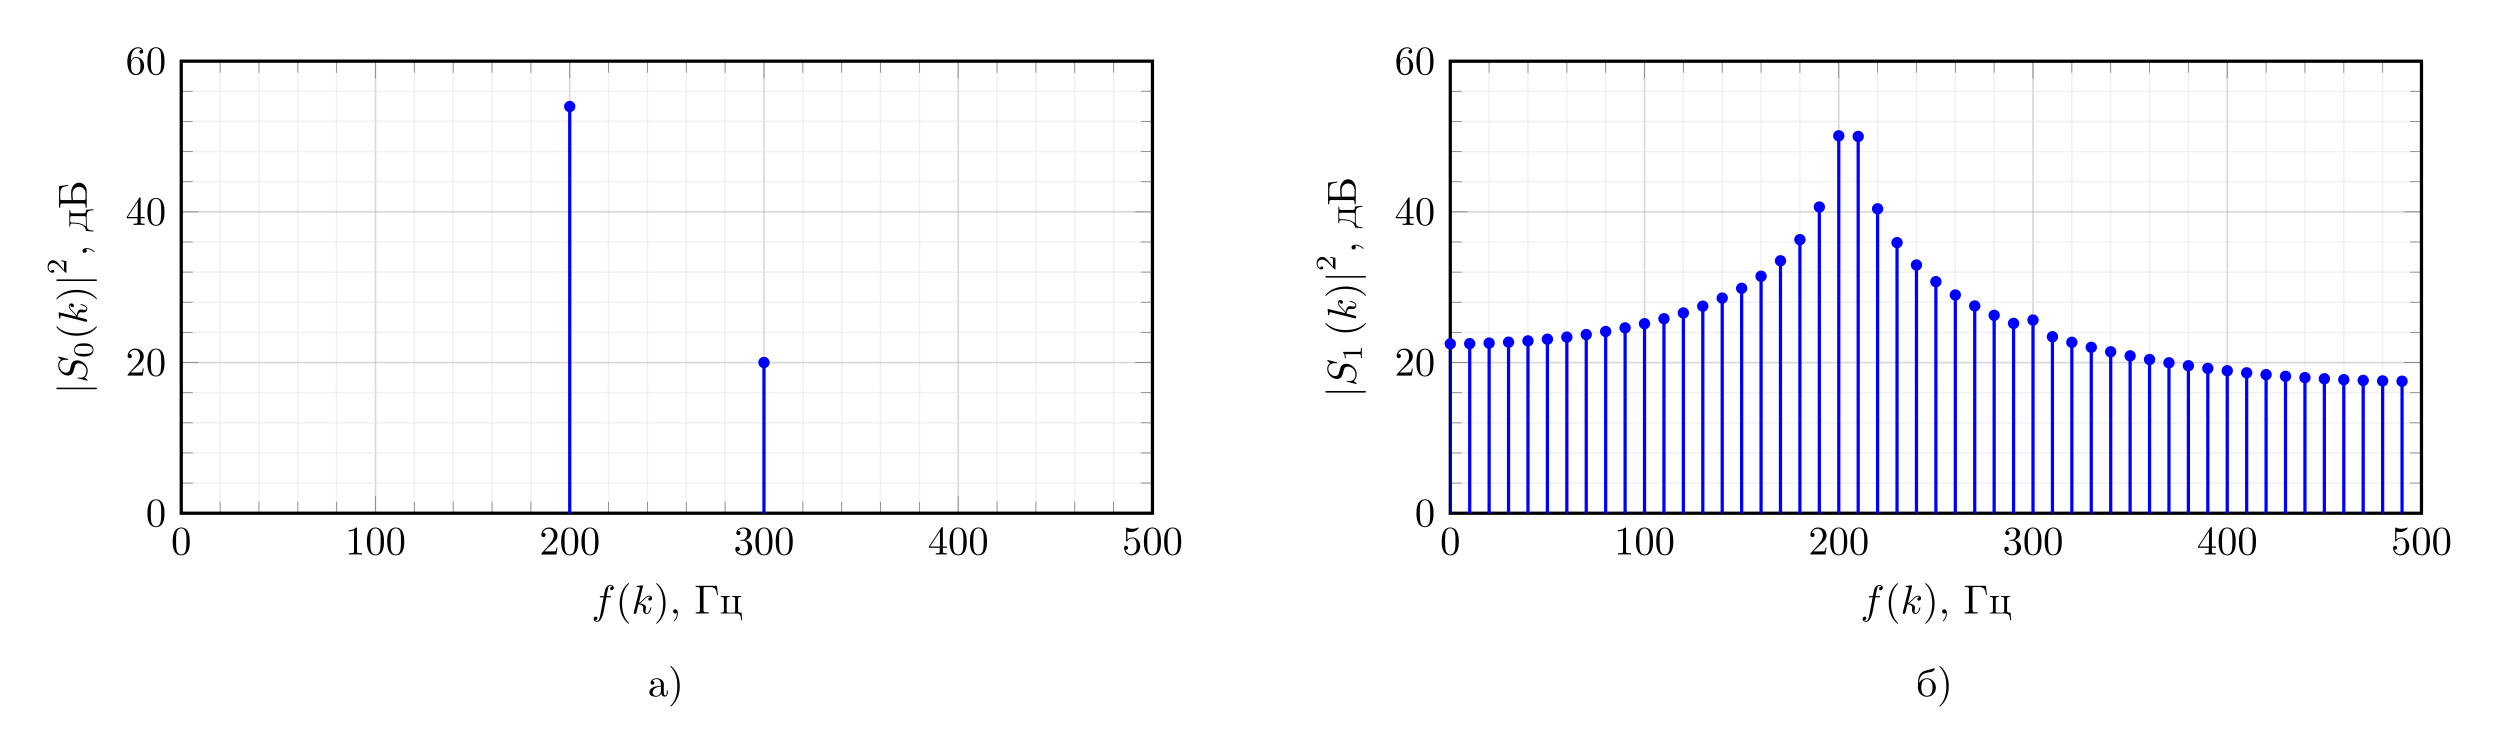 <?xml version="1.0" encoding="UTF-8"?>
<svg xmlns="http://www.w3.org/2000/svg" xmlns:xlink="http://www.w3.org/1999/xlink" width="614.273pt" height="185.43pt" viewBox="0 0 614.273 185.43" version="1.1">
<defs>
<g>
<symbol overflow="visible" id="glyph0-0">
<path style="stroke:none;" d=""/>
</symbol>
<symbol overflow="visible" id="glyph0-1">
<path style="stroke:none;" d="M 4.578 -3.188 C 4.578 -3.984 4.531 -4.781 4.188 -5.516 C 3.734 -6.484 2.906 -6.641 2.5 -6.641 C 1.891 -6.641 1.172 -6.375 0.75 -5.453 C 0.438 -4.766 0.391 -3.984 0.391 -3.188 C 0.391 -2.438 0.422 -1.547 0.844 -0.781 C 1.266 0.016 2 0.219 2.484 0.219 C 3.016 0.219 3.781 0.016 4.219 -0.938 C 4.531 -1.625 4.578 -2.406 4.578 -3.188 Z M 2.484 0 C 2.094 0 1.5 -0.25 1.328 -1.203 C 1.219 -1.797 1.219 -2.719 1.219 -3.312 C 1.219 -3.953 1.219 -4.609 1.297 -5.141 C 1.484 -6.328 2.234 -6.422 2.484 -6.422 C 2.812 -6.422 3.469 -6.234 3.656 -5.25 C 3.766 -4.688 3.766 -3.938 3.766 -3.312 C 3.766 -2.562 3.766 -1.891 3.656 -1.25 C 3.5 -0.297 2.938 0 2.484 0 Z M 2.484 0 "/>
</symbol>
<symbol overflow="visible" id="glyph0-2">
<path style="stroke:none;" d="M 2.938 -6.375 C 2.938 -6.625 2.938 -6.641 2.703 -6.641 C 2.078 -6 1.203 -6 0.891 -6 L 0.891 -5.688 C 1.094 -5.688 1.672 -5.688 2.188 -5.953 L 2.188 -0.781 C 2.188 -0.422 2.156 -0.312 1.266 -0.312 L 0.953 -0.312 L 0.953 0 C 1.297 -0.031 2.156 -0.031 2.562 -0.031 C 2.953 -0.031 3.828 -0.031 4.172 0 L 4.172 -0.312 L 3.859 -0.312 C 2.953 -0.312 2.938 -0.422 2.938 -0.781 Z M 2.938 -6.375 "/>
</symbol>
<symbol overflow="visible" id="glyph0-3">
<path style="stroke:none;" d="M 1.266 -0.766 L 2.328 -1.797 C 3.875 -3.172 4.469 -3.703 4.469 -4.703 C 4.469 -5.844 3.578 -6.641 2.359 -6.641 C 1.234 -6.641 0.5 -5.719 0.5 -4.828 C 0.5 -4.281 1 -4.281 1.031 -4.281 C 1.203 -4.281 1.547 -4.391 1.547 -4.812 C 1.547 -5.062 1.359 -5.328 1.016 -5.328 C 0.938 -5.328 0.922 -5.328 0.891 -5.312 C 1.109 -5.969 1.656 -6.328 2.234 -6.328 C 3.141 -6.328 3.562 -5.516 3.562 -4.703 C 3.562 -3.906 3.078 -3.125 2.516 -2.5 L 0.609 -0.375 C 0.5 -0.266 0.5 -0.234 0.5 0 L 4.203 0 L 4.469 -1.734 L 4.234 -1.734 C 4.172 -1.438 4.109 -1 4 -0.844 C 3.938 -0.766 3.281 -0.766 3.062 -0.766 Z M 1.266 -0.766 "/>
</symbol>
<symbol overflow="visible" id="glyph0-4">
<path style="stroke:none;" d="M 2.891 -3.516 C 3.703 -3.781 4.281 -4.469 4.281 -5.266 C 4.281 -6.078 3.406 -6.641 2.453 -6.641 C 1.453 -6.641 0.688 -6.047 0.688 -5.281 C 0.688 -4.953 0.906 -4.766 1.203 -4.766 C 1.5 -4.766 1.703 -4.984 1.703 -5.281 C 1.703 -5.766 1.234 -5.766 1.094 -5.766 C 1.391 -6.266 2.047 -6.391 2.406 -6.391 C 2.828 -6.391 3.375 -6.172 3.375 -5.281 C 3.375 -5.156 3.344 -4.578 3.094 -4.141 C 2.797 -3.656 2.453 -3.625 2.203 -3.625 C 2.125 -3.609 1.891 -3.594 1.812 -3.594 C 1.734 -3.578 1.672 -3.562 1.672 -3.469 C 1.672 -3.359 1.734 -3.359 1.906 -3.359 L 2.344 -3.359 C 3.156 -3.359 3.531 -2.688 3.531 -1.703 C 3.531 -0.344 2.844 -0.062 2.406 -0.062 C 1.969 -0.062 1.219 -0.234 0.875 -0.812 C 1.219 -0.766 1.531 -0.984 1.531 -1.359 C 1.531 -1.719 1.266 -1.922 0.984 -1.922 C 0.734 -1.922 0.422 -1.781 0.422 -1.344 C 0.422 -0.438 1.344 0.219 2.438 0.219 C 3.656 0.219 4.562 -0.688 4.562 -1.703 C 4.562 -2.516 3.922 -3.297 2.891 -3.516 Z M 2.891 -3.516 "/>
</symbol>
<symbol overflow="visible" id="glyph0-5">
<path style="stroke:none;" d="M 2.938 -1.641 L 2.938 -0.781 C 2.938 -0.422 2.906 -0.312 2.172 -0.312 L 1.969 -0.312 L 1.969 0 C 2.375 -0.031 2.891 -0.031 3.312 -0.031 C 3.734 -0.031 4.25 -0.031 4.672 0 L 4.672 -0.312 L 4.453 -0.312 C 3.719 -0.312 3.703 -0.422 3.703 -0.781 L 3.703 -1.641 L 4.688 -1.641 L 4.688 -1.953 L 3.703 -1.953 L 3.703 -6.484 C 3.703 -6.688 3.703 -6.75 3.531 -6.75 C 3.453 -6.75 3.422 -6.75 3.344 -6.625 L 0.281 -1.953 L 0.281 -1.641 Z M 2.984 -1.953 L 0.562 -1.953 L 2.984 -5.672 Z M 2.984 -1.953 "/>
</symbol>
<symbol overflow="visible" id="glyph0-6">
<path style="stroke:none;" d="M 4.469 -2 C 4.469 -3.188 3.656 -4.188 2.578 -4.188 C 2.109 -4.188 1.672 -4.031 1.312 -3.672 L 1.312 -5.625 C 1.516 -5.562 1.844 -5.5 2.156 -5.5 C 3.391 -5.5 4.094 -6.406 4.094 -6.531 C 4.094 -6.594 4.062 -6.641 3.984 -6.641 C 3.984 -6.641 3.953 -6.641 3.906 -6.609 C 3.703 -6.516 3.219 -6.312 2.547 -6.312 C 2.156 -6.312 1.688 -6.391 1.219 -6.594 C 1.141 -6.625 1.125 -6.625 1.109 -6.625 C 1 -6.625 1 -6.547 1 -6.391 L 1 -3.438 C 1 -3.266 1 -3.188 1.141 -3.188 C 1.219 -3.188 1.234 -3.203 1.281 -3.266 C 1.391 -3.422 1.75 -3.969 2.562 -3.969 C 3.078 -3.969 3.328 -3.516 3.406 -3.328 C 3.562 -2.953 3.594 -2.578 3.594 -2.078 C 3.594 -1.719 3.594 -1.125 3.344 -0.703 C 3.109 -0.312 2.734 -0.062 2.281 -0.062 C 1.562 -0.062 0.984 -0.594 0.812 -1.172 C 0.844 -1.172 0.875 -1.156 0.984 -1.156 C 1.312 -1.156 1.484 -1.406 1.484 -1.641 C 1.484 -1.891 1.312 -2.141 0.984 -2.141 C 0.844 -2.141 0.5 -2.062 0.5 -1.609 C 0.5 -0.75 1.188 0.219 2.297 0.219 C 3.453 0.219 4.469 -0.734 4.469 -2 Z M 4.469 -2 "/>
</symbol>
<symbol overflow="visible" id="glyph0-7">
<path style="stroke:none;" d="M 1.312 -3.266 L 1.312 -3.516 C 1.312 -6.031 2.547 -6.391 3.062 -6.391 C 3.297 -6.391 3.719 -6.328 3.938 -5.984 C 3.781 -5.984 3.391 -5.984 3.391 -5.547 C 3.391 -5.234 3.625 -5.078 3.844 -5.078 C 4 -5.078 4.312 -5.172 4.312 -5.562 C 4.312 -6.156 3.875 -6.641 3.047 -6.641 C 1.766 -6.641 0.422 -5.359 0.422 -3.156 C 0.422 -0.484 1.578 0.219 2.5 0.219 C 3.609 0.219 4.562 -0.719 4.562 -2.031 C 4.562 -3.297 3.672 -4.25 2.562 -4.25 C 1.891 -4.25 1.516 -3.75 1.312 -3.266 Z M 2.5 -0.062 C 1.875 -0.062 1.578 -0.656 1.516 -0.812 C 1.328 -1.281 1.328 -2.078 1.328 -2.25 C 1.328 -3.031 1.656 -4.031 2.547 -4.031 C 2.719 -4.031 3.172 -4.031 3.484 -3.406 C 3.656 -3.047 3.656 -2.531 3.656 -2.047 C 3.656 -1.562 3.656 -1.062 3.484 -0.703 C 3.188 -0.109 2.734 -0.062 2.5 -0.062 Z M 2.5 -0.062 "/>
</symbol>
<symbol overflow="visible" id="glyph0-8">
<path style="stroke:none;" d="M 3.297 2.391 C 3.297 2.359 3.297 2.344 3.125 2.172 C 1.891 0.922 1.562 -0.969 1.562 -2.5 C 1.562 -4.234 1.938 -5.969 3.172 -7.203 C 3.297 -7.328 3.297 -7.344 3.297 -7.375 C 3.297 -7.453 3.266 -7.484 3.203 -7.484 C 3.094 -7.484 2.203 -6.797 1.609 -5.531 C 1.109 -4.438 0.984 -3.328 0.984 -2.5 C 0.984 -1.719 1.094 -0.516 1.641 0.625 C 2.25 1.844 3.094 2.5 3.203 2.5 C 3.266 2.5 3.297 2.469 3.297 2.391 Z M 3.297 2.391 "/>
</symbol>
<symbol overflow="visible" id="glyph0-9">
<path style="stroke:none;" d="M 2.875 -2.5 C 2.875 -3.266 2.766 -4.469 2.219 -5.609 C 1.625 -6.828 0.766 -7.484 0.672 -7.484 C 0.609 -7.484 0.562 -7.438 0.562 -7.375 C 0.562 -7.344 0.562 -7.328 0.75 -7.141 C 1.734 -6.156 2.297 -4.578 2.297 -2.5 C 2.297 -0.781 1.938 0.969 0.703 2.219 C 0.562 2.344 0.562 2.359 0.562 2.391 C 0.562 2.453 0.609 2.5 0.672 2.5 C 0.766 2.5 1.672 1.812 2.25 0.547 C 2.766 -0.547 2.875 -1.656 2.875 -2.5 Z M 2.875 -2.5 "/>
</symbol>
<symbol overflow="visible" id="glyph1-0">
<path style="stroke:none;" d=""/>
</symbol>
<symbol overflow="visible" id="glyph1-1">
<path style="stroke:none;" d="M 3.656 -3.984 L 4.516 -3.984 C 4.719 -3.984 4.812 -3.984 4.812 -4.188 C 4.812 -4.297 4.719 -4.297 4.547 -4.297 L 3.719 -4.297 L 3.922 -5.438 C 3.969 -5.641 4.109 -6.344 4.172 -6.469 C 4.25 -6.656 4.422 -6.812 4.641 -6.812 C 4.672 -6.812 4.938 -6.812 5.125 -6.625 C 4.688 -6.594 4.578 -6.234 4.578 -6.094 C 4.578 -5.859 4.766 -5.734 4.953 -5.734 C 5.219 -5.734 5.5 -5.969 5.5 -6.344 C 5.5 -6.797 5.047 -7.031 4.641 -7.031 C 4.297 -7.031 3.672 -6.844 3.375 -5.859 C 3.312 -5.656 3.281 -5.547 3.047 -4.297 L 2.359 -4.297 C 2.156 -4.297 2.047 -4.297 2.047 -4.109 C 2.047 -3.984 2.141 -3.984 2.328 -3.984 L 2.984 -3.984 L 2.25 -0.047 C 2.062 0.922 1.891 1.828 1.375 1.828 C 1.328 1.828 1.094 1.828 0.891 1.641 C 1.359 1.609 1.453 1.25 1.453 1.109 C 1.453 0.875 1.266 0.75 1.078 0.75 C 0.812 0.75 0.531 0.984 0.531 1.359 C 0.531 1.797 0.969 2.047 1.375 2.047 C 1.922 2.047 2.328 1.453 2.5 1.078 C 2.828 0.453 3.047 -0.75 3.062 -0.828 Z M 3.656 -3.984 "/>
</symbol>
<symbol overflow="visible" id="glyph1-2">
<path style="stroke:none;" d="M 2.859 -6.812 C 2.859 -6.812 2.859 -6.922 2.734 -6.922 C 2.5 -6.922 1.781 -6.844 1.516 -6.812 C 1.438 -6.812 1.328 -6.797 1.328 -6.625 C 1.328 -6.5 1.422 -6.5 1.562 -6.5 C 2.047 -6.5 2.062 -6.438 2.062 -6.328 L 2.031 -6.125 L 0.594 -0.391 C 0.547 -0.25 0.547 -0.234 0.547 -0.172 C 0.547 0.062 0.75 0.109 0.844 0.109 C 0.969 0.109 1.109 0.016 1.172 -0.094 C 1.219 -0.188 1.672 -2.031 1.734 -2.281 C 2.078 -2.25 2.891 -2.094 2.891 -1.438 C 2.891 -1.359 2.891 -1.328 2.859 -1.219 C 2.844 -1.109 2.828 -0.984 2.828 -0.875 C 2.828 -0.297 3.219 0.109 3.734 0.109 C 4.031 0.109 4.312 -0.047 4.531 -0.422 C 4.781 -0.859 4.891 -1.406 4.891 -1.422 C 4.891 -1.531 4.797 -1.531 4.766 -1.531 C 4.672 -1.531 4.656 -1.484 4.625 -1.344 C 4.422 -0.625 4.203 -0.109 3.766 -0.109 C 3.562 -0.109 3.438 -0.219 3.438 -0.578 C 3.438 -0.75 3.484 -0.984 3.516 -1.141 C 3.562 -1.312 3.562 -1.344 3.562 -1.453 C 3.562 -2.094 2.938 -2.375 2.078 -2.5 C 2.391 -2.672 2.719 -2.984 2.938 -3.234 C 3.422 -3.766 3.875 -4.188 4.359 -4.188 C 4.422 -4.188 4.438 -4.188 4.453 -4.172 C 4.578 -4.156 4.578 -4.156 4.672 -4.094 C 4.688 -4.094 4.688 -4.078 4.703 -4.062 C 4.234 -4.031 4.141 -3.641 4.141 -3.516 C 4.141 -3.359 4.25 -3.172 4.516 -3.172 C 4.781 -3.172 5.062 -3.391 5.062 -3.781 C 5.062 -4.078 4.828 -4.406 4.391 -4.406 C 4.109 -4.406 3.656 -4.328 2.938 -3.531 C 2.594 -3.156 2.203 -2.75 1.828 -2.609 Z M 2.859 -6.812 "/>
</symbol>
<symbol overflow="visible" id="glyph1-3">
<path style="stroke:none;" d="M 2.031 -0.016 C 2.031 -0.672 1.781 -1.062 1.391 -1.062 C 1.062 -1.062 0.859 -0.812 0.859 -0.531 C 0.859 -0.266 1.062 0 1.391 0 C 1.5 0 1.641 -0.047 1.734 -0.125 C 1.766 -0.156 1.781 -0.156 1.781 -0.156 C 1.797 -0.156 1.797 -0.156 1.797 -0.016 C 1.797 0.734 1.453 1.328 1.125 1.656 C 1.016 1.766 1.016 1.781 1.016 1.812 C 1.016 1.891 1.062 1.922 1.109 1.922 C 1.219 1.922 2.031 1.156 2.031 -0.016 Z M 2.031 -0.016 "/>
</symbol>
<symbol overflow="visible" id="glyph2-0">
<path style="stroke:none;" d=""/>
</symbol>
<symbol overflow="visible" id="glyph2-1">
<path style="stroke:none;" d="M 0.328 -6.812 L 0.328 -6.516 C 0.453 -6.516 0.594 -6.516 0.703 -6.516 C 1.062 -6.516 1.359 -6.469 1.359 -6.078 L 1.359 -0.75 C 1.359 -0.375 1.031 -0.312 0.688 -0.312 C 0.562 -0.312 0.438 -0.312 0.328 -0.312 L 0.328 -0.016 L 3.516 -0.016 L 3.516 -0.312 L 2.969 -0.312 C 2.609 -0.312 2.25 -0.359 2.25 -0.75 L 2.25 -6.172 C 2.25 -6.438 2.391 -6.516 2.609 -6.516 L 3.688 -6.516 C 4.375 -6.516 5.047 -6.453 5.359 -5.594 C 5.469 -5.266 5.5 -4.922 5.547 -4.578 L 5.797 -4.578 L 5.516 -6.812 Z M 0.328 -6.812 "/>
</symbol>
<symbol overflow="visible" id="glyph2-2">
<path style="stroke:none;" d="M 0.25 -4.297 L 0.25 -4.078 L 0.484 -4.078 C 0.766 -4.078 1.031 -4.031 1.031 -3.625 L 1.031 -0.672 C 1.031 -0.25 0.75 -0.234 0.25 -0.234 L 0.25 -0.016 L 3.484 -0.016 C 3.625 -0.016 3.766 -0.016 3.906 -0.016 C 4.422 -0.016 4.969 0.062 5.125 0.703 C 5.219 1 5.234 1.312 5.266 1.609 L 5.516 1.609 L 5.344 -0.234 L 5.109 -0.234 C 4.781 -0.234 4.5 -0.266 4.5 -0.703 L 4.5 -3.625 C 4.5 -4.062 4.766 -4.078 5.281 -4.078 L 5.281 -4.297 L 3.016 -4.297 L 3.016 -4.078 L 3.234 -4.078 C 3.516 -4.078 3.797 -4.031 3.797 -3.656 L 3.797 -0.594 C 3.797 -0.266 3.594 -0.219 3.344 -0.219 L 3.078 -0.219 C 2.797 -0.219 2.516 -0.234 2.25 -0.234 L 2.078 -0.234 C 1.797 -0.234 1.719 -0.344 1.719 -0.609 L 1.719 -3.625 C 1.719 -4.062 2 -4.078 2.5 -4.078 L 2.5 -4.297 Z M 0.25 -4.297 "/>
</symbol>
<symbol overflow="visible" id="glyph2-3">
<path style="stroke:none;" d="M 1.109 -3.797 C 1.359 -4.109 1.797 -4.25 2.172 -4.25 C 2.906 -4.25 3.234 -3.578 3.234 -2.875 L 3.234 -2.609 C 2.094 -2.609 0.406 -2.25 0.406 -0.953 L 0.406 -0.875 C 0.484 -0.094 1.453 0.094 2.031 0.094 C 2.531 0.094 3.188 -0.234 3.312 -0.75 C 3.375 -0.312 3.656 0.047 4.094 0.047 C 4.5 0.047 4.859 -0.281 4.922 -0.734 L 4.922 -1.453 L 4.672 -1.453 L 4.672 -0.953 C 4.672 -0.672 4.609 -0.266 4.312 -0.266 C 3.984 -0.266 3.938 -0.656 3.938 -0.922 L 3.938 -2.594 C 3.938 -2.719 3.953 -2.844 3.953 -2.969 C 3.953 -3.938 3.047 -4.469 2.219 -4.469 C 1.578 -4.469 0.703 -4.156 0.703 -3.359 C 0.703 -3.078 0.906 -2.875 1.172 -2.875 C 1.453 -2.875 1.609 -3.094 1.609 -3.344 C 1.609 -3.625 1.391 -3.797 1.109 -3.797 Z M 3.234 -2.406 L 3.234 -1.391 C 3.234 -0.703 2.766 -0.156 2.109 -0.125 L 2.078 -0.125 C 1.609 -0.125 1.188 -0.484 1.188 -0.969 L 1.188 -1.016 C 1.25 -2.031 2.375 -2.375 3.234 -2.406 Z M 3.234 -2.406 "/>
</symbol>
<symbol overflow="visible" id="glyph2-4">
<path style="stroke:none;" d="M 0.625 -7.484 C 0.578 -7.453 0.562 -7.422 0.562 -7.391 C 0.562 -7.281 0.781 -7.109 0.891 -6.984 C 1.969 -5.75 2.281 -4.062 2.281 -2.5 C 2.281 -0.891 1.953 0.938 0.75 2.141 C 0.688 2.203 0.562 2.297 0.562 2.375 C 0.562 2.438 0.609 2.484 0.672 2.484 C 0.797 2.469 1 2.25 1.109 2.141 C 2.375 0.875 2.875 -0.812 2.875 -2.516 C 2.875 -4.344 2.266 -6.172 0.812 -7.406 C 0.766 -7.438 0.719 -7.484 0.656 -7.484 C 0.641 -7.484 0.641 -7.484 0.625 -7.484 Z M 0.625 -7.484 "/>
</symbol>
<symbol overflow="visible" id="glyph2-5">
<path style="stroke:none;" d="M 0.562 -3.266 L 0.562 -3.312 C 0.562 -4.062 0.797 -4.859 1.375 -5.328 C 1.984 -5.828 2.781 -5.859 3.516 -6.016 C 3.922 -6.125 4.297 -6.281 4.422 -6.766 L 4.422 -6.828 C 4.422 -6.891 4.375 -6.922 4.312 -6.922 C 4.141 -6.922 3.938 -6.812 3.781 -6.766 C 2.906 -6.484 1.812 -6.406 1.141 -5.828 C 0.453 -5.234 0.297 -4.141 0.297 -3.297 L 0.297 -2.984 C 0.281 -2.797 0.281 -2.578 0.281 -2.375 L 0.281 -2 C 0.359 -0.938 1.203 0.094 2.484 0.094 C 3.641 0.094 4.688 -0.844 4.688 -2.141 C 4.688 -3.422 3.688 -4.469 2.5 -4.469 C 1.719 -4.469 0.875 -4 0.562 -3.266 Z M 1.109 -1.891 L 1.109 -2.328 C 1.109 -3.094 1.359 -4.25 2.484 -4.25 C 3.297 -4.25 3.75 -3.562 3.844 -2.812 C 3.859 -2.594 3.859 -2.375 3.859 -2.156 C 3.859 -1.516 3.781 -0.703 3.156 -0.344 C 2.953 -0.203 2.734 -0.156 2.5 -0.156 C 1.781 -0.156 1.266 -0.719 1.156 -1.5 C 1.141 -1.625 1.141 -1.766 1.109 -1.891 Z M 1.109 -1.891 "/>
</symbol>
<symbol overflow="visible" id="glyph3-0">
<path style="stroke:none;" d=""/>
</symbol>
<symbol overflow="visible" id="glyph3-1">
<path style="stroke:none;" d="M -7.125 -1.578 C -7.297 -1.578 -7.484 -1.578 -7.484 -1.391 C -7.484 -1.188 -7.297 -1.188 -7.125 -1.188 L 2.141 -1.188 C 2.312 -1.188 2.5 -1.188 2.5 -1.391 C 2.5 -1.578 2.312 -1.578 2.141 -1.578 Z M -7.125 -1.578 "/>
</symbol>
<symbol overflow="visible" id="glyph4-0">
<path style="stroke:none;" d=""/>
</symbol>
<symbol overflow="visible" id="glyph4-1">
<path style="stroke:none;" d="M -6.922 -6.438 C -6.953 -6.438 -7.031 -6.406 -7.031 -6.312 C -7.031 -6.266 -7.016 -6.266 -6.875 -6.141 L -6.312 -5.656 C -6.781 -5.406 -7.031 -4.891 -7.031 -4.234 C -7.031 -2.969 -5.875 -1.781 -4.672 -1.781 C -3.875 -1.781 -3.406 -2.297 -3.266 -2.812 L -2.984 -3.875 C -2.891 -4.25 -2.734 -4.797 -1.922 -4.797 C -1.031 -4.797 -0.094 -3.984 -0.094 -3 C -0.094 -2.359 -0.312 -1.25 -1.547 -1.25 C -1.781 -1.25 -2.031 -1.312 -2.078 -1.312 C -2.125 -1.328 -2.141 -1.328 -2.156 -1.328 C -2.25 -1.328 -2.266 -1.266 -2.266 -1.219 C -2.266 -1.172 -2.25 -1.141 -2.219 -1.109 C -2.188 -1.078 0.094 -0.516 0.125 -0.516 C 0.172 -0.516 0.219 -0.562 0.219 -0.625 C 0.219 -0.672 0.203 -0.688 0.062 -0.812 L -0.5 -1.297 C 0.078 -1.719 0.219 -2.406 0.219 -2.984 C 0.219 -4.344 -1.109 -5.516 -2.344 -5.516 C -3.031 -5.516 -3.375 -5.172 -3.516 -5.031 C -3.734 -4.797 -3.781 -4.641 -4 -3.766 C -4.062 -3.531 -4.172 -3.188 -4.188 -3.094 C -4.281 -2.828 -4.562 -2.484 -5.094 -2.484 C -5.906 -2.484 -6.75 -3.281 -6.75 -4.234 C -6.75 -5.047 -6.312 -5.656 -5.203 -5.656 C -4.891 -5.656 -4.703 -5.625 -4.641 -5.625 C -4.641 -5.625 -4.547 -5.625 -4.547 -5.734 C -4.547 -5.844 -4.578 -5.859 -4.75 -5.891 Z M -6.922 -6.438 "/>
</symbol>
<symbol overflow="visible" id="glyph4-2">
<path style="stroke:none;" d="M -6.812 -2.859 C -6.812 -2.859 -6.922 -2.859 -6.922 -2.734 C -6.922 -2.5 -6.844 -1.781 -6.812 -1.516 C -6.812 -1.438 -6.797 -1.328 -6.625 -1.328 C -6.5 -1.328 -6.5 -1.422 -6.5 -1.562 C -6.5 -2.047 -6.438 -2.062 -6.328 -2.062 L -6.125 -2.031 L -0.391 -0.594 C -0.25 -0.547 -0.234 -0.547 -0.172 -0.547 C 0.062 -0.547 0.109 -0.75 0.109 -0.844 C 0.109 -0.969 0.016 -1.109 -0.094 -1.172 C -0.188 -1.219 -2.031 -1.672 -2.281 -1.734 C -2.25 -2.078 -2.094 -2.891 -1.438 -2.891 C -1.359 -2.891 -1.328 -2.891 -1.219 -2.859 C -1.109 -2.844 -0.984 -2.828 -0.875 -2.828 C -0.297 -2.828 0.109 -3.219 0.109 -3.734 C 0.109 -4.031 -0.047 -4.312 -0.422 -4.531 C -0.859 -4.781 -1.406 -4.891 -1.422 -4.891 C -1.531 -4.891 -1.531 -4.797 -1.531 -4.766 C -1.531 -4.672 -1.484 -4.656 -1.344 -4.625 C -0.625 -4.422 -0.109 -4.203 -0.109 -3.766 C -0.109 -3.562 -0.219 -3.438 -0.578 -3.438 C -0.75 -3.438 -0.984 -3.484 -1.141 -3.516 C -1.312 -3.562 -1.344 -3.562 -1.453 -3.562 C -2.094 -3.562 -2.375 -2.938 -2.5 -2.078 C -2.672 -2.391 -2.984 -2.719 -3.234 -2.938 C -3.766 -3.422 -4.188 -3.875 -4.188 -4.359 C -4.188 -4.422 -4.188 -4.438 -4.172 -4.453 C -4.156 -4.578 -4.156 -4.578 -4.094 -4.672 C -4.094 -4.688 -4.078 -4.688 -4.062 -4.703 C -4.031 -4.234 -3.641 -4.141 -3.516 -4.141 C -3.359 -4.141 -3.172 -4.25 -3.172 -4.516 C -3.172 -4.781 -3.391 -5.062 -3.781 -5.062 C -4.078 -5.062 -4.406 -4.828 -4.406 -4.391 C -4.406 -4.109 -4.328 -3.656 -3.531 -2.938 C -3.156 -2.594 -2.75 -2.203 -2.609 -1.828 Z M -6.812 -2.859 "/>
</symbol>
<symbol overflow="visible" id="glyph5-0">
<path style="stroke:none;" d=""/>
</symbol>
<symbol overflow="visible" id="glyph5-1">
<path style="stroke:none;" d="M -2.219 -3.594 C -2.984 -3.594 -3.547 -3.5 -4.031 -3.188 C -4.344 -2.969 -4.625 -2.531 -4.625 -1.984 C -4.625 -0.359 -2.719 -0.359 -2.219 -0.359 C -1.719 -0.359 0.141 -0.359 0.141 -1.984 C 0.141 -3.594 -1.719 -3.594 -2.219 -3.594 Z M -0.062 -1.984 C -0.062 -1.656 -0.25 -1.234 -0.812 -1.094 C -1.219 -1 -1.797 -1 -2.312 -1 C -2.828 -1 -3.359 -1 -3.734 -1.094 C -4.281 -1.25 -4.438 -1.688 -4.438 -1.984 C -4.438 -2.359 -4.203 -2.719 -3.797 -2.844 C -3.422 -2.953 -2.922 -2.969 -2.312 -2.969 C -1.797 -2.969 -1.281 -2.969 -0.844 -2.875 C -0.203 -2.734 -0.062 -2.266 -0.062 -1.984 Z M -0.062 -1.984 "/>
</symbol>
<symbol overflow="visible" id="glyph5-2">
<path style="stroke:none;" d="M -1.266 -3.516 L -1.266 -3.281 C -1.109 -3.266 -0.703 -3.188 -0.641 -3.094 C -0.594 -3.047 -0.594 -2.516 -0.594 -2.406 L -0.594 -1.125 C -1.234 -1.859 -1.438 -2.109 -1.766 -2.516 C -2.172 -3.031 -2.609 -3.516 -3.266 -3.516 C -4.109 -3.516 -4.625 -2.781 -4.625 -1.891 C -4.625 -1.031 -4.016 -0.438 -3.375 -0.438 C -3.031 -0.438 -2.984 -0.734 -2.984 -0.812 C -2.984 -0.969 -3.109 -1.172 -3.359 -1.172 C -3.484 -1.172 -3.734 -1.125 -3.734 -0.766 C -4.219 -0.984 -4.375 -1.453 -4.375 -1.781 C -4.375 -2.484 -3.828 -2.844 -3.266 -2.844 C -2.656 -2.844 -2.188 -2.406 -1.938 -2.188 L -0.266 -0.516 C -0.203 -0.438 -0.188 -0.438 0 -0.438 L 0 -3.312 Z M -1.266 -3.516 "/>
</symbol>
<symbol overflow="visible" id="glyph5-3">
<path style="stroke:none;" d="M -4.438 -2.328 C -4.625 -2.328 -4.625 -2.328 -4.625 -2.125 C -4.188 -1.672 -4.188 -1.047 -4.188 -0.766 L -3.938 -0.766 C -3.938 -0.922 -3.938 -1.391 -4.125 -1.766 L -0.578 -1.766 C -0.344 -1.766 -0.25 -1.766 -0.25 -1.078 L -0.25 -0.812 L 0 -0.812 C 0 -0.938 -0.031 -1.797 -0.031 -2.047 C -0.031 -2.266 0 -3.141 0 -3.297 L -0.25 -3.297 L -0.25 -3.031 C -0.25 -2.328 -0.344 -2.328 -0.578 -2.328 Z M -4.438 -2.328 "/>
</symbol>
<symbol overflow="visible" id="glyph6-0">
<path style="stroke:none;" d=""/>
</symbol>
<symbol overflow="visible" id="glyph6-1">
<path style="stroke:none;" d="M 2.391 -3.297 C 2.359 -3.297 2.344 -3.297 2.172 -3.125 C 0.922 -1.891 -0.969 -1.562 -2.5 -1.562 C -4.234 -1.562 -5.969 -1.938 -7.203 -3.172 C -7.328 -3.297 -7.344 -3.297 -7.375 -3.297 C -7.453 -3.297 -7.484 -3.266 -7.484 -3.203 C -7.484 -3.094 -6.797 -2.203 -5.531 -1.609 C -4.438 -1.109 -3.328 -0.984 -2.5 -0.984 C -1.719 -0.984 -0.516 -1.094 0.625 -1.641 C 1.844 -2.25 2.5 -3.094 2.5 -3.203 C 2.5 -3.266 2.469 -3.297 2.391 -3.297 Z M 2.391 -3.297 "/>
</symbol>
<symbol overflow="visible" id="glyph6-2">
<path style="stroke:none;" d="M -2.5 -2.875 C -3.266 -2.875 -4.469 -2.766 -5.609 -2.219 C -6.828 -1.625 -7.484 -0.766 -7.484 -0.672 C -7.484 -0.609 -7.438 -0.562 -7.375 -0.562 C -7.344 -0.562 -7.328 -0.562 -7.141 -0.75 C -6.156 -1.734 -4.578 -2.297 -2.5 -2.297 C -0.781 -2.297 0.969 -1.938 2.219 -0.703 C 2.344 -0.562 2.359 -0.562 2.391 -0.562 C 2.453 -0.562 2.5 -0.609 2.5 -0.672 C 2.5 -0.766 1.812 -1.672 0.547 -2.25 C -0.547 -2.766 -1.656 -2.875 -2.5 -2.875 Z M -2.5 -2.875 "/>
</symbol>
<symbol overflow="visible" id="glyph7-0">
<path style="stroke:none;" d=""/>
</symbol>
<symbol overflow="visible" id="glyph7-1">
<path style="stroke:none;" d="M -0.188 -1.781 C -0.141 -1.797 -0.078 -1.812 -0.016 -1.812 C 0.656 -1.812 1.234 -1.5 1.719 -1.062 C 1.75 -1.031 1.781 -1.016 1.812 -1.016 C 1.859 -1.016 1.906 -1.062 1.906 -1.109 C 1.906 -1.25 1.531 -1.531 1.312 -1.656 C 0.906 -1.891 0.438 -2.031 -0.031 -2.031 C -0.484 -2.031 -1.062 -1.891 -1.062 -1.375 C -1.062 -1.078 -0.844 -0.859 -0.531 -0.859 C -0.203 -0.859 -0.016 -1.109 -0.016 -1.391 C -0.016 -1.531 -0.062 -1.688 -0.188 -1.781 Z M -0.188 -1.781 "/>
</symbol>
<symbol overflow="visible" id="glyph7-2">
<path style="stroke:none;" d="M -4.297 -1.219 L -4.078 -1.219 L -4.078 -1.422 C -4.078 -1.719 -4.031 -1.984 -3.656 -1.984 L -3.594 -1.984 C -2.578 -1.984 -1.141 -1.906 -0.547 -1.078 C -0.297 -0.781 -0.234 -0.562 -0.234 -0.172 L 1.609 -0.016 L 1.609 -0.266 C 1.172 -0.297 0.547 -0.312 0.266 -0.625 C -0.016 -0.922 -0.016 -1.359 -0.016 -1.75 L -0.016 -3.891 C -0.016 -4.391 0.047 -4.969 0.703 -5.125 C 1 -5.219 1.312 -5.234 1.609 -5.266 L 1.609 -5.516 L -0.234 -5.344 L -0.234 -5.109 C -0.234 -4.781 -0.266 -4.5 -0.703 -4.5 L -3.625 -4.5 C -4.062 -4.5 -4.078 -4.766 -4.078 -5.281 L -4.297 -5.281 Z M -0.5 -3.781 C -0.266 -3.781 -0.234 -3.625 -0.234 -3.453 L -0.234 -1.453 C -0.234 -1.391 -0.266 -1.328 -0.344 -1.328 C -0.422 -1.328 -0.578 -1.5 -0.703 -1.594 C -1.422 -2.078 -2.375 -2.188 -3.234 -2.219 C -3.344 -2.219 -3.469 -2.219 -3.578 -2.219 C -3.844 -2.219 -4.078 -2.266 -4.078 -2.578 L -4.078 -3.453 C -4.078 -3.688 -3.984 -3.797 -3.734 -3.797 L -0.656 -3.797 C -0.594 -3.797 -0.547 -3.797 -0.5 -3.781 Z M -0.5 -3.781 "/>
</symbol>
<symbol overflow="visible" id="glyph7-3">
<path style="stroke:none;" d="M -6.812 -0.359 L -6.516 -0.359 C -6.516 -0.484 -6.516 -0.625 -6.516 -0.734 C -6.516 -1.094 -6.469 -1.391 -6.078 -1.391 L -0.75 -1.391 C -0.375 -1.391 -0.312 -1.062 -0.312 -0.719 C -0.312 -0.594 -0.312 -0.469 -0.312 -0.359 L -0.016 -0.359 L -0.016 -3.547 C -0.016 -3.734 0 -3.938 0 -4.125 C 0 -5.047 -0.375 -6.109 -1.453 -6.438 C -1.578 -6.469 -1.719 -6.5 -1.859 -6.5 L -1.891 -6.5 C -3.047 -6.5 -3.766 -5.391 -3.844 -4.328 L -3.844 -3.953 C -3.844 -3.391 -3.844 -2.734 -3.719 -2.219 L -6.156 -2.219 C -6.484 -2.219 -6.516 -2.406 -6.516 -2.609 L -6.516 -3.75 C -6.516 -4.453 -6.453 -5.219 -5.578 -5.5 C -5.25 -5.609 -4.922 -5.641 -4.578 -5.688 L -4.578 -5.938 L -6.812 -5.656 Z M -3.406 -2.219 C -3.469 -2.703 -3.5 -3.188 -3.5 -3.672 L -3.5 -3.844 C -3.5 -4.672 -2.844 -5.469 -1.906 -5.469 C -1 -5.469 -0.312 -4.812 -0.312 -3.859 C -0.312 -3.719 -0.312 -3.578 -0.312 -3.453 L -0.312 -2.609 C -0.312 -2.406 -0.359 -2.219 -0.641 -2.219 Z M -3.406 -2.219 "/>
</symbol>
</g>
<clipPath id="clip1">
  <path d="M 44.535 14 L 283.168 14 L 283.168 127 L 44.535 127 Z M 44.535 14 "/>
</clipPath>
<clipPath id="clip2">
  <path d="M 44 15.027 L 284 15.027 L 284 126.102 L 44 126.102 Z M 44 15.027 "/>
</clipPath>
<clipPath id="clip3">
  <path d="M 44.535 14 L 283.168 14 L 283.168 127 L 44.535 127 Z M 44.535 14 "/>
</clipPath>
<clipPath id="clip4">
  <path d="M 44 15.027 L 284 15.027 L 284 126.102 L 44 126.102 Z M 44 15.027 "/>
</clipPath>
<clipPath id="clip5">
  <path d="M 44.535 25 L 279 25 L 279 126.102 L 44.535 126.102 Z M 44.535 25 "/>
</clipPath>
<clipPath id="clip6">
  <path d="M 356.348 14 L 594.98 14 L 594.98 127 L 356.348 127 Z M 356.348 14 "/>
</clipPath>
<clipPath id="clip7">
  <path d="M 356 15.039 L 596 15.039 L 596 126.105 L 356 126.105 Z M 356 15.039 "/>
</clipPath>
<clipPath id="clip8">
  <path d="M 356.348 14 L 594.98 14 L 594.98 127 L 356.348 127 Z M 356.348 14 "/>
</clipPath>
<clipPath id="clip9">
  <path d="M 356 15.039 L 596 15.039 L 596 126.105 L 356 126.105 Z M 356 15.039 "/>
</clipPath>
<clipPath id="clip10">
  <path d="M 356.348 32 L 591 32 L 591 126.105 L 356.348 126.105 Z M 356.348 32 "/>
</clipPath>
</defs>
<g id="surface1">
<path style="fill:none;stroke-width:0.399;stroke-linecap:butt;stroke-linejoin:miter;stroke:rgb(89.999%,89.999%,89.999%);stroke-opacity:0.5;stroke-miterlimit:10;" d="M 9.546 484.316 L 9.546 595.391 M 19.089 484.316 L 19.089 595.391 M 28.636 484.316 L 28.636 595.391 M 38.183 484.316 L 38.183 595.391 M 57.273 484.316 L 57.273 595.391 M 66.816 484.316 L 66.816 595.391 M 76.362 484.316 L 76.362 595.391 M 85.909 484.316 L 85.909 595.391 M 104.999 484.316 L 104.999 595.391 M 114.542 484.316 L 114.542 595.391 M 124.089 484.316 L 124.089 595.391 M 133.636 484.316 L 133.636 595.391 M 152.726 484.316 L 152.726 595.391 M 162.269 484.316 L 162.269 595.391 M 171.816 484.316 L 171.816 595.391 M 181.362 484.316 L 181.362 595.391 M 200.452 484.316 L 200.452 595.391 M 209.995 484.316 L 209.995 595.391 M 219.542 484.316 L 219.542 595.391 M 229.089 484.316 L 229.089 595.391 " transform="matrix(1,0,0,-1,44.536,610.418)"/>
<g clip-path="url(#clip1)" clip-rule="nonzero">
<path style="fill:none;stroke-width:0.399;stroke-linecap:butt;stroke-linejoin:miter;stroke:rgb(70%,70%,70%);stroke-opacity:0.5;stroke-miterlimit:10;" d="M -0.001 484.316 L -0.001 595.391 M 47.726 484.316 L 47.726 595.391 M 95.452 484.316 L 95.452 595.391 M 143.179 484.316 L 143.179 595.391 M 190.905 484.316 L 190.905 595.391 M 238.632 484.316 L 238.632 595.391 " transform="matrix(1,0,0,-1,44.536,610.418)"/>
</g>
<path style="fill:none;stroke-width:0.399;stroke-linecap:butt;stroke-linejoin:miter;stroke:rgb(89.999%,89.999%,89.999%);stroke-opacity:0.5;stroke-miterlimit:10;" d="M -0.001 491.723 L 238.632 491.723 M -0.001 499.129 L 238.632 499.129 M -0.001 506.531 L 238.632 506.531 M -0.001 513.938 L 238.632 513.938 M -0.001 528.746 L 238.632 528.746 M -0.001 536.152 L 238.632 536.152 M -0.001 543.559 L 238.632 543.559 M -0.001 550.961 L 238.632 550.961 M -0.001 565.773 L 238.632 565.773 M -0.001 573.176 L 238.632 573.176 M -0.001 580.582 L 238.632 580.582 M -0.001 587.988 L 238.632 587.988 " transform="matrix(1,0,0,-1,44.536,610.418)"/>
<g clip-path="url(#clip2)" clip-rule="nonzero">
<path style="fill:none;stroke-width:0.399;stroke-linecap:butt;stroke-linejoin:miter;stroke:rgb(70%,70%,70%);stroke-opacity:0.5;stroke-miterlimit:10;" d="M -0.001 484.316 L 238.632 484.316 M -0.001 521.344 L 238.632 521.344 M -0.001 558.367 L 238.632 558.367 M -0.001 595.391 L 238.632 595.391 " transform="matrix(1,0,0,-1,44.536,610.418)"/>
</g>
<path style="fill:none;stroke-width:0.199;stroke-linecap:butt;stroke-linejoin:miter;stroke:rgb(50%,50%,50%);stroke-opacity:1;stroke-miterlimit:10;" d="M 9.546 484.316 L 9.546 487.152 M 19.089 484.316 L 19.089 487.152 M 28.636 484.316 L 28.636 487.152 M 38.183 484.316 L 38.183 487.152 M 57.273 484.316 L 57.273 487.152 M 66.816 484.316 L 66.816 487.152 M 76.362 484.316 L 76.362 487.152 M 85.909 484.316 L 85.909 487.152 M 104.999 484.316 L 104.999 487.152 M 114.542 484.316 L 114.542 487.152 M 124.089 484.316 L 124.089 487.152 M 133.636 484.316 L 133.636 487.152 M 152.726 484.316 L 152.726 487.152 M 162.269 484.316 L 162.269 487.152 M 171.816 484.316 L 171.816 487.152 M 181.362 484.316 L 181.362 487.152 M 200.452 484.316 L 200.452 487.152 M 209.995 484.316 L 209.995 487.152 M 219.542 484.316 L 219.542 487.152 M 229.089 484.316 L 229.089 487.152 M 9.546 595.391 L 9.546 592.555 M 19.089 595.391 L 19.089 592.555 M 28.636 595.391 L 28.636 592.555 M 38.183 595.391 L 38.183 592.555 M 57.273 595.391 L 57.273 592.555 M 66.816 595.391 L 66.816 592.555 M 76.362 595.391 L 76.362 592.555 M 85.909 595.391 L 85.909 592.555 M 104.999 595.391 L 104.999 592.555 M 114.542 595.391 L 114.542 592.555 M 124.089 595.391 L 124.089 592.555 M 133.636 595.391 L 133.636 592.555 M 152.726 595.391 L 152.726 592.555 M 162.269 595.391 L 162.269 592.555 M 171.816 595.391 L 171.816 592.555 M 181.362 595.391 L 181.362 592.555 M 200.452 595.391 L 200.452 592.555 M 209.995 595.391 L 209.995 592.555 M 219.542 595.391 L 219.542 592.555 M 229.089 595.391 L 229.089 592.555 " transform="matrix(1,0,0,-1,44.536,610.418)"/>
<g clip-path="url(#clip3)" clip-rule="nonzero">
<path style="fill:none;stroke-width:0.199;stroke-linecap:butt;stroke-linejoin:miter;stroke:rgb(50%,50%,50%);stroke-opacity:1;stroke-miterlimit:10;" d="M -0.001 484.316 L -0.001 488.57 M 47.726 484.316 L 47.726 488.57 M 95.452 484.316 L 95.452 488.57 M 143.179 484.316 L 143.179 488.57 M 190.905 484.316 L 190.905 488.57 M 238.632 484.316 L 238.632 488.57 M -0.001 595.391 L -0.001 591.141 M 47.726 595.391 L 47.726 591.141 M 95.452 595.391 L 95.452 591.141 M 143.179 595.391 L 143.179 591.141 M 190.905 595.391 L 190.905 591.141 M 238.632 595.391 L 238.632 591.141 " transform="matrix(1,0,0,-1,44.536,610.418)"/>
</g>
<path style="fill:none;stroke-width:0.199;stroke-linecap:butt;stroke-linejoin:miter;stroke:rgb(50%,50%,50%);stroke-opacity:1;stroke-miterlimit:10;" d="M -0.001 491.723 L 2.835 491.723 M -0.001 499.129 L 2.835 499.129 M -0.001 506.531 L 2.835 506.531 M -0.001 513.938 L 2.835 513.938 M -0.001 528.746 L 2.835 528.746 M -0.001 536.152 L 2.835 536.152 M -0.001 543.559 L 2.835 543.559 M -0.001 550.961 L 2.835 550.961 M -0.001 565.773 L 2.835 565.773 M -0.001 573.176 L 2.835 573.176 M -0.001 580.582 L 2.835 580.582 M -0.001 587.988 L 2.835 587.988 M 238.632 491.723 L 235.8 491.723 M 238.632 499.129 L 235.8 499.129 M 238.632 506.531 L 235.8 506.531 M 238.632 513.938 L 235.8 513.938 M 238.632 528.746 L 235.8 528.746 M 238.632 536.152 L 235.8 536.152 M 238.632 543.559 L 235.8 543.559 M 238.632 550.961 L 235.8 550.961 M 238.632 565.773 L 235.8 565.773 M 238.632 573.176 L 235.8 573.176 M 238.632 580.582 L 235.8 580.582 M 238.632 587.988 L 235.8 587.988 " transform="matrix(1,0,0,-1,44.536,610.418)"/>
<g clip-path="url(#clip4)" clip-rule="nonzero">
<path style="fill:none;stroke-width:0.199;stroke-linecap:butt;stroke-linejoin:miter;stroke:rgb(50%,50%,50%);stroke-opacity:1;stroke-miterlimit:10;" d="M -0.001 484.316 L 4.253 484.316 M -0.001 521.344 L 4.253 521.344 M -0.001 558.367 L 4.253 558.367 M -0.001 595.391 L 4.253 595.391 M 238.632 484.316 L 234.382 484.316 M 238.632 521.344 L 234.382 521.344 M 238.632 558.367 L 234.382 558.367 M 238.632 595.391 L 234.382 595.391 " transform="matrix(1,0,0,-1,44.536,610.418)"/>
</g>
<path style="fill:none;stroke-width:0.797;stroke-linecap:butt;stroke-linejoin:miter;stroke:rgb(0%,0%,0%);stroke-opacity:1;stroke-miterlimit:10;" d="M -0.001 484.316 L -0.001 595.391 L 238.632 595.391 L 238.632 484.316 Z M -0.001 484.316 " transform="matrix(1,0,0,-1,44.536,610.418)"/>
<g style="fill:rgb(0%,0%,0%);fill-opacity:1;">
  <use xlink:href="#glyph0-1" x="42.046" y="136.245"/>
</g>
<g style="fill:rgb(0%,0%,0%);fill-opacity:1;">
  <use xlink:href="#glyph0-2" x="84.79" y="136.246"/>
  <use xlink:href="#glyph0-1" x="89.771" y="136.246"/>
  <use xlink:href="#glyph0-1" x="94.753" y="136.246"/>
</g>
<g style="fill:rgb(0%,0%,0%);fill-opacity:1;">
  <use xlink:href="#glyph0-3" x="132.516" y="136.246"/>
  <use xlink:href="#glyph0-1" x="137.497" y="136.246"/>
  <use xlink:href="#glyph0-1" x="142.479" y="136.246"/>
</g>
<g style="fill:rgb(0%,0%,0%);fill-opacity:1;">
  <use xlink:href="#glyph0-4" x="180.242" y="136.246"/>
  <use xlink:href="#glyph0-1" x="185.223" y="136.246"/>
  <use xlink:href="#glyph0-1" x="190.205" y="136.246"/>
</g>
<g style="fill:rgb(0%,0%,0%);fill-opacity:1;">
  <use xlink:href="#glyph0-5" x="227.968" y="136.246"/>
  <use xlink:href="#glyph0-1" x="232.949" y="136.246"/>
  <use xlink:href="#glyph0-1" x="237.931" y="136.246"/>
</g>
<g style="fill:rgb(0%,0%,0%);fill-opacity:1;">
  <use xlink:href="#glyph0-6" x="275.694" y="136.246"/>
  <use xlink:href="#glyph0-1" x="280.675" y="136.246"/>
  <use xlink:href="#glyph0-1" x="285.657" y="136.246"/>
</g>
<g style="fill:rgb(0%,0%,0%);fill-opacity:1;">
  <use xlink:href="#glyph0-1" x="35.837" y="129.318"/>
</g>
<g style="fill:rgb(0%,0%,0%);fill-opacity:1;">
  <use xlink:href="#glyph0-3" x="30.855" y="92.293"/>
  <use xlink:href="#glyph0-1" x="35.836" y="92.293"/>
</g>
<g style="fill:rgb(0%,0%,0%);fill-opacity:1;">
  <use xlink:href="#glyph0-5" x="30.855" y="55.269"/>
  <use xlink:href="#glyph0-1" x="35.836" y="55.269"/>
</g>
<g style="fill:rgb(0%,0%,0%);fill-opacity:1;">
  <use xlink:href="#glyph0-7" x="30.855" y="18.245"/>
  <use xlink:href="#glyph0-1" x="35.836" y="18.245"/>
</g>
<g clip-path="url(#clip5)" clip-rule="nonzero">
<path style="fill:none;stroke-width:0.797;stroke-linecap:butt;stroke-linejoin:miter;stroke:rgb(0%,0%,100%);stroke-opacity:1;stroke-miterlimit:10;" d="M -0.001 484.316 L -0.001 22.355 M 4.773 484.316 L 4.773 34.488 M 9.546 484.316 L 9.546 27.504 M 14.319 484.316 L 14.319 29.375 M 19.089 484.316 L 19.089 18.105 M 23.862 484.316 L 23.862 31.625 M 28.636 484.316 L 28.636 22.18 M 33.409 484.316 L 33.409 11.555 M 38.183 484.316 L 38.183 25.555 M 42.952 484.316 L 42.952 17.059 M 47.726 484.316 L 47.726 28.707 M 52.499 484.316 L 52.499 11.668 M 57.273 484.316 L 57.273 27.676 M 62.046 484.316 L 62.046 21.434 M 66.816 484.316 L 66.816 18.094 M 71.589 484.316 L 71.589 20.816 M 76.362 484.316 L 76.362 21.645 M 81.136 484.316 L 81.136 25.488 M 85.909 484.316 L 85.909 35.016 M 90.679 484.316 L 90.679 38.234 M 95.452 484.316 L 95.452 584.246 M 100.226 484.316 L 100.226 26.234 M 104.999 484.316 L 104.999 30.93 M 109.773 484.316 L 109.773 27.285 M 114.542 484.316 L 114.542 10.793 M 119.316 484.316 L 119.316 22.332 M 124.089 484.316 L 124.089 11.973 M 128.862 484.316 L 128.862 15.945 M 133.636 484.316 L 133.636 22.195 M 138.405 484.316 L 138.405 10.125 M 143.179 484.316 L 143.179 521.344 M 147.952 484.316 L 147.952 0 M 152.726 484.316 L 152.726 13.699 M 157.499 484.316 L 157.499 27.543 M 162.269 484.316 L 162.269 32.379 M 167.042 484.316 L 167.042 35.895 M 171.816 484.316 L 171.816 17.867 M 176.589 484.316 L 176.589 23.895 M 181.362 484.316 L 181.362 18.574 M 186.132 484.316 L 186.132 9.191 M 190.905 484.316 L 190.905 19.176 M 195.679 484.316 L 195.679 8.023 M 200.452 484.316 L 200.452 27.414 M 205.226 484.316 L 205.226 25.484 M 209.995 484.316 L 209.995 28.133 M 214.769 484.316 L 214.769 23.539 M 219.542 484.316 L 219.542 22.688 M 224.316 484.316 L 224.316 24.586 M 229.089 484.316 L 229.089 21.734 M 233.859 484.316 L 233.859 10.223 " transform="matrix(1,0,0,-1,44.536,610.418)"/>
</g>
<path style="fill-rule:nonzero;fill:rgb(0%,0%,100%);fill-opacity:1;stroke-width:0.797;stroke-linecap:butt;stroke-linejoin:miter;stroke:rgb(0%,0%,100%);stroke-opacity:1;stroke-miterlimit:10;" d="M 96.448 584.246 C 96.448 584.797 96.003 585.242 95.452 585.242 C 94.901 585.242 94.456 584.797 94.456 584.246 C 94.456 583.695 94.901 583.25 95.452 583.25 C 96.003 583.25 96.448 583.695 96.448 584.246 Z M 96.448 584.246 " transform="matrix(1,0,0,-1,44.536,610.418)"/>
<path style="fill-rule:nonzero;fill:rgb(0%,0%,100%);fill-opacity:1;stroke-width:0.797;stroke-linecap:butt;stroke-linejoin:miter;stroke:rgb(0%,0%,100%);stroke-opacity:1;stroke-miterlimit:10;" d="M 144.175 521.344 C 144.175 521.891 143.73 522.34 143.179 522.34 C 142.628 522.34 142.183 521.891 142.183 521.344 C 142.183 520.793 142.628 520.344 143.179 520.344 C 143.73 520.344 144.175 520.793 144.175 521.344 Z M 144.175 521.344 " transform="matrix(1,0,0,-1,44.536,610.418)"/>
<g style="fill:rgb(0%,0%,0%);fill-opacity:1;">
  <use xlink:href="#glyph1-1" x="145.329" y="150.756"/>
</g>
<g style="fill:rgb(0%,0%,0%);fill-opacity:1;">
  <use xlink:href="#glyph0-8" x="151.279" y="150.756"/>
</g>
<g style="fill:rgb(0%,0%,0%);fill-opacity:1;">
  <use xlink:href="#glyph1-2" x="155.153" y="150.756"/>
</g>
<g style="fill:rgb(0%,0%,0%);fill-opacity:1;">
  <use xlink:href="#glyph0-9" x="160.653" y="150.756"/>
</g>
<g style="fill:rgb(0%,0%,0%);fill-opacity:1;">
  <use xlink:href="#glyph1-3" x="164.528" y="150.756"/>
</g>
<g style="fill:rgb(0%,0%,0%);fill-opacity:1;">
  <use xlink:href="#glyph2-1" x="170.615" y="150.756"/>
  <use xlink:href="#glyph2-2" x="176.84" y="150.756"/>
</g>
<g style="fill:rgb(0%,0%,0%);fill-opacity:1;">
  <use xlink:href="#glyph3-1" x="21.327" y="96.825"/>
</g>
<g style="fill:rgb(0%,0%,0%);fill-opacity:1;">
  <use xlink:href="#glyph4-1" x="21.327" y="94.058"/>
</g>
<g style="fill:rgb(0%,0%,0%);fill-opacity:1;">
  <use xlink:href="#glyph5-1" x="22.821" y="87.949"/>
</g>
<g style="fill:rgb(0%,0%,0%);fill-opacity:1;">
  <use xlink:href="#glyph6-1" x="21.327" y="83.479"/>
</g>
<g style="fill:rgb(0%,0%,0%);fill-opacity:1;">
  <use xlink:href="#glyph4-2" x="21.327" y="79.605"/>
</g>
<g style="fill:rgb(0%,0%,0%);fill-opacity:1;">
  <use xlink:href="#glyph6-2" x="21.327" y="74.105"/>
</g>
<g style="fill:rgb(0%,0%,0%);fill-opacity:1;">
  <use xlink:href="#glyph3-1" x="21.327" y="70.23"/>
</g>
<g style="fill:rgb(0%,0%,0%);fill-opacity:1;">
  <use xlink:href="#glyph5-2" x="16.318" y="67.463"/>
</g>
<g style="fill:rgb(0%,0%,0%);fill-opacity:1;">
  <use xlink:href="#glyph7-1" x="21.327" y="62.994"/>
</g>
<g style="fill:rgb(0%,0%,0%);fill-opacity:1;">
  <use xlink:href="#glyph7-2" x="21.327" y="56.91"/>
  <use xlink:href="#glyph7-3" x="21.327" y="51.377"/>
</g>
<path style="fill:none;stroke-width:0.399;stroke-linecap:butt;stroke-linejoin:miter;stroke:rgb(89.999%,89.999%,89.999%);stroke-opacity:0.5;stroke-miterlimit:10;" d="M 9.544 0.002 L 9.544 111.068 M 19.09 0.002 L 19.09 111.068 M 28.637 0.002 L 28.637 111.068 M 38.18 0.002 L 38.18 111.068 M 57.27 0.002 L 57.27 111.068 M 66.817 0.002 L 66.817 111.068 M 76.364 0.002 L 76.364 111.068 M 85.907 0.002 L 85.907 111.068 M 104.997 0.002 L 104.997 111.068 M 114.544 0.002 L 114.544 111.068 M 124.091 0.002 L 124.091 111.068 M 133.633 0.002 L 133.633 111.068 M 152.723 0.002 L 152.723 111.068 M 162.27 0.002 L 162.27 111.068 M 171.817 0.002 L 171.817 111.068 M 181.36 0.002 L 181.36 111.068 M 200.45 0.002 L 200.45 111.068 M 209.997 0.002 L 209.997 111.068 M 219.544 0.002 L 219.544 111.068 M 229.087 0.002 L 229.087 111.068 " transform="matrix(1,0,0,-1,356.347,126.107)"/>
<g clip-path="url(#clip6)" clip-rule="nonzero">
<path style="fill:none;stroke-width:0.399;stroke-linecap:butt;stroke-linejoin:miter;stroke:rgb(70%,70%,70%);stroke-opacity:0.5;stroke-miterlimit:10;" d="M 0.001 0.002 L 0.001 111.068 M 47.727 0.002 L 47.727 111.068 M 95.454 0.002 L 95.454 111.068 M 143.18 0.002 L 143.18 111.068 M 190.907 0.002 L 190.907 111.068 M 238.633 0.002 L 238.633 111.068 " transform="matrix(1,0,0,-1,356.347,126.107)"/>
</g>
<path style="fill:none;stroke-width:0.399;stroke-linecap:butt;stroke-linejoin:miter;stroke:rgb(89.999%,89.999%,89.999%);stroke-opacity:0.5;stroke-miterlimit:10;" d="M 0.001 7.404 L 238.633 7.404 M 0.001 14.81 L 238.633 14.81 M 0.001 22.212 L 238.633 22.212 M 0.001 29.619 L 238.633 29.619 M 0.001 44.427 L 238.633 44.427 M 0.001 51.834 L 238.633 51.834 M 0.001 59.236 L 238.633 59.236 M 0.001 66.642 L 238.633 66.642 M 0.001 81.451 L 238.633 81.451 M 0.001 88.853 L 238.633 88.853 M 0.001 96.259 L 238.633 96.259 M 0.001 103.666 L 238.633 103.666 " transform="matrix(1,0,0,-1,356.347,126.107)"/>
<g clip-path="url(#clip7)" clip-rule="nonzero">
<path style="fill:none;stroke-width:0.399;stroke-linecap:butt;stroke-linejoin:miter;stroke:rgb(70%,70%,70%);stroke-opacity:0.5;stroke-miterlimit:10;" d="M 0.001 0.002 L 238.633 0.002 M 0.001 37.021 L 238.633 37.021 M 0.001 74.044 L 238.633 74.044 M 0.001 111.068 L 238.633 111.068 " transform="matrix(1,0,0,-1,356.347,126.107)"/>
</g>
<path style="fill:none;stroke-width:0.199;stroke-linecap:butt;stroke-linejoin:miter;stroke:rgb(50%,50%,50%);stroke-opacity:1;stroke-miterlimit:10;" d="M 9.544 0.002 L 9.544 2.834 M 19.09 0.002 L 19.09 2.834 M 28.637 0.002 L 28.637 2.834 M 38.18 0.002 L 38.18 2.834 M 57.27 0.002 L 57.27 2.834 M 66.817 0.002 L 66.817 2.834 M 76.364 0.002 L 76.364 2.834 M 85.907 0.002 L 85.907 2.834 M 104.997 0.002 L 104.997 2.834 M 114.544 0.002 L 114.544 2.834 M 124.091 0.002 L 124.091 2.834 M 133.633 0.002 L 133.633 2.834 M 152.723 0.002 L 152.723 2.834 M 162.27 0.002 L 162.27 2.834 M 171.817 0.002 L 171.817 2.834 M 181.36 0.002 L 181.36 2.834 M 200.45 0.002 L 200.45 2.834 M 209.997 0.002 L 209.997 2.834 M 219.544 0.002 L 219.544 2.834 M 229.087 0.002 L 229.087 2.834 M 9.544 111.068 L 9.544 108.232 M 19.09 111.068 L 19.09 108.232 M 28.637 111.068 L 28.637 108.232 M 38.18 111.068 L 38.18 108.232 M 57.27 111.068 L 57.27 108.232 M 66.817 111.068 L 66.817 108.232 M 76.364 111.068 L 76.364 108.232 M 85.907 111.068 L 85.907 108.232 M 104.997 111.068 L 104.997 108.232 M 114.544 111.068 L 114.544 108.232 M 124.091 111.068 L 124.091 108.232 M 133.633 111.068 L 133.633 108.232 M 152.723 111.068 L 152.723 108.232 M 162.27 111.068 L 162.27 108.232 M 171.817 111.068 L 171.817 108.232 M 181.36 111.068 L 181.36 108.232 M 200.45 111.068 L 200.45 108.232 M 209.997 111.068 L 209.997 108.232 M 219.544 111.068 L 219.544 108.232 M 229.087 111.068 L 229.087 108.232 " transform="matrix(1,0,0,-1,356.347,126.107)"/>
<g clip-path="url(#clip8)" clip-rule="nonzero">
<path style="fill:none;stroke-width:0.199;stroke-linecap:butt;stroke-linejoin:miter;stroke:rgb(50%,50%,50%);stroke-opacity:1;stroke-miterlimit:10;" d="M 0.001 0.002 L 0.001 4.252 M 47.727 0.002 L 47.727 4.252 M 95.454 0.002 L 95.454 4.252 M 143.18 0.002 L 143.18 4.252 M 190.907 0.002 L 190.907 4.252 M 238.633 0.002 L 238.633 4.252 M 0.001 111.068 L 0.001 106.818 M 47.727 111.068 L 47.727 106.818 M 95.454 111.068 L 95.454 106.818 M 143.18 111.068 L 143.18 106.818 M 190.907 111.068 L 190.907 106.818 M 238.633 111.068 L 238.633 106.818 " transform="matrix(1,0,0,-1,356.347,126.107)"/>
</g>
<path style="fill:none;stroke-width:0.199;stroke-linecap:butt;stroke-linejoin:miter;stroke:rgb(50%,50%,50%);stroke-opacity:1;stroke-miterlimit:10;" d="M 0.001 7.404 L 2.837 7.404 M 0.001 14.81 L 2.837 14.81 M 0.001 22.212 L 2.837 22.212 M 0.001 29.619 L 2.837 29.619 M 0.001 44.427 L 2.837 44.427 M 0.001 51.834 L 2.837 51.834 M 0.001 59.236 L 2.837 59.236 M 0.001 66.642 L 2.837 66.642 M 0.001 81.451 L 2.837 81.451 M 0.001 88.853 L 2.837 88.853 M 0.001 96.259 L 2.837 96.259 M 0.001 103.666 L 2.837 103.666 M 238.633 7.404 L 235.798 7.404 M 238.633 14.81 L 235.798 14.81 M 238.633 22.212 L 235.798 22.212 M 238.633 29.619 L 235.798 29.619 M 238.633 44.427 L 235.798 44.427 M 238.633 51.834 L 235.798 51.834 M 238.633 59.236 L 235.798 59.236 M 238.633 66.642 L 235.798 66.642 M 238.633 81.451 L 235.798 81.451 M 238.633 88.853 L 235.798 88.853 M 238.633 96.259 L 235.798 96.259 M 238.633 103.666 L 235.798 103.666 " transform="matrix(1,0,0,-1,356.347,126.107)"/>
<g clip-path="url(#clip9)" clip-rule="nonzero">
<path style="fill:none;stroke-width:0.199;stroke-linecap:butt;stroke-linejoin:miter;stroke:rgb(50%,50%,50%);stroke-opacity:1;stroke-miterlimit:10;" d="M 0.001 0.002 L 4.251 0.002 M 0.001 37.021 L 4.251 37.021 M 0.001 74.044 L 4.251 74.044 M 0.001 111.068 L 4.251 111.068 M 238.633 0.002 L 234.38 0.002 M 238.633 37.021 L 234.38 37.021 M 238.633 74.044 L 234.38 74.044 M 238.633 111.068 L 234.38 111.068 " transform="matrix(1,0,0,-1,356.347,126.107)"/>
</g>
<path style="fill:none;stroke-width:0.797;stroke-linecap:butt;stroke-linejoin:miter;stroke:rgb(0%,0%,0%);stroke-opacity:1;stroke-miterlimit:10;" d="M 0.001 0.002 L 0.001 111.068 L 238.633 111.068 L 238.633 0.002 Z M 0.001 0.002 " transform="matrix(1,0,0,-1,356.347,126.107)"/>
<g style="fill:rgb(0%,0%,0%);fill-opacity:1;">
  <use xlink:href="#glyph0-1" x="353.857" y="136.245"/>
</g>
<g style="fill:rgb(0%,0%,0%);fill-opacity:1;">
  <use xlink:href="#glyph0-2" x="396.601" y="136.245"/>
  <use xlink:href="#glyph0-1" x="401.582" y="136.245"/>
  <use xlink:href="#glyph0-1" x="406.564" y="136.245"/>
</g>
<g style="fill:rgb(0%,0%,0%);fill-opacity:1;">
  <use xlink:href="#glyph0-3" x="444.327" y="136.245"/>
  <use xlink:href="#glyph0-1" x="449.308" y="136.245"/>
  <use xlink:href="#glyph0-1" x="454.29" y="136.245"/>
</g>
<g style="fill:rgb(0%,0%,0%);fill-opacity:1;">
  <use xlink:href="#glyph0-4" x="492.053" y="136.245"/>
  <use xlink:href="#glyph0-1" x="497.034" y="136.245"/>
  <use xlink:href="#glyph0-1" x="502.016" y="136.245"/>
</g>
<g style="fill:rgb(0%,0%,0%);fill-opacity:1;">
  <use xlink:href="#glyph0-5" x="539.779" y="136.245"/>
  <use xlink:href="#glyph0-1" x="544.76" y="136.245"/>
  <use xlink:href="#glyph0-1" x="549.742" y="136.245"/>
</g>
<g style="fill:rgb(0%,0%,0%);fill-opacity:1;">
  <use xlink:href="#glyph0-6" x="587.505" y="136.245"/>
  <use xlink:href="#glyph0-1" x="592.486" y="136.245"/>
  <use xlink:href="#glyph0-1" x="597.468" y="136.245"/>
</g>
<g style="fill:rgb(0%,0%,0%);fill-opacity:1;">
  <use xlink:href="#glyph0-1" x="347.648" y="129.317"/>
</g>
<g style="fill:rgb(0%,0%,0%);fill-opacity:1;">
  <use xlink:href="#glyph0-3" x="342.666" y="92.294"/>
  <use xlink:href="#glyph0-1" x="347.647" y="92.294"/>
</g>
<g style="fill:rgb(0%,0%,0%);fill-opacity:1;">
  <use xlink:href="#glyph0-5" x="342.666" y="55.272"/>
  <use xlink:href="#glyph0-1" x="347.647" y="55.272"/>
</g>
<g style="fill:rgb(0%,0%,0%);fill-opacity:1;">
  <use xlink:href="#glyph0-7" x="342.666" y="18.25"/>
  <use xlink:href="#glyph0-1" x="347.647" y="18.25"/>
</g>
<g clip-path="url(#clip10)" clip-rule="nonzero">
<path style="fill:none;stroke-width:0.797;stroke-linecap:butt;stroke-linejoin:miter;stroke:rgb(0%,0%,100%);stroke-opacity:1;stroke-miterlimit:10;" d="M 0.001 0.002 L 0.001 41.63 M 4.774 0.002 L 4.774 41.673 M 9.544 0.002 L 9.544 41.806 M 14.317 0.002 L 14.317 42.029 M 19.09 0.002 L 19.09 42.345 M 23.864 0.002 L 23.864 42.759 M 28.637 0.002 L 28.637 43.279 M 33.407 0.002 L 33.407 43.908 M 38.18 0.002 L 38.18 44.658 M 42.954 0.002 L 42.954 45.541 M 47.727 0.002 L 47.727 46.58 M 52.501 0.002 L 52.501 47.791 M 57.27 0.002 L 57.27 49.212 M 62.044 0.002 L 62.044 50.884 M 66.817 0.002 L 66.817 52.869 M 71.591 0.002 L 71.591 55.267 M 76.364 0.002 L 76.364 58.228 M 81.133 0.002 L 81.133 62.029 M 85.907 0.002 L 85.907 67.224 M 90.68 0.002 L 90.68 75.244 M 95.454 0.002 L 95.454 92.74 M 100.227 0.002 L 100.227 92.591 M 104.997 0.002 L 104.997 74.802 M 109.77 0.002 L 109.77 66.486 M 114.544 0.002 L 114.544 60.998 M 119.317 0.002 L 119.317 56.896 M 124.091 0.002 L 124.091 53.634 M 128.86 0.002 L 128.86 50.931 M 133.633 0.002 L 133.633 48.634 M 138.407 0.002 L 138.407 46.65 M 143.18 0.002 L 143.18 47.47 M 147.954 0.002 L 147.954 43.369 M 152.723 0.002 L 152.723 41.998 M 157.497 0.002 L 157.497 40.767 M 162.27 0.002 L 162.27 39.666 M 167.044 0.002 L 167.044 38.669 M 171.817 0.002 L 171.817 37.775 M 176.587 0.002 L 176.587 36.97 M 181.36 0.002 L 181.36 36.244 M 186.133 0.002 L 186.133 35.595 M 190.907 0.002 L 190.907 35.013 M 195.68 0.002 L 195.68 34.502 M 200.45 0.002 L 200.45 34.048 M 205.223 0.002 L 205.223 33.658 M 209.997 0.002 L 209.997 33.322 M 214.77 0.002 L 214.77 33.041 M 219.544 0.002 L 219.544 32.814 M 224.313 0.002 L 224.313 32.638 M 229.087 0.002 L 229.087 32.513 M 233.86 0.002 L 233.86 32.439 " transform="matrix(1,0,0,-1,356.347,126.107)"/>
</g>
<path style="fill-rule:nonzero;fill:rgb(0%,0%,100%);fill-opacity:1;stroke-width:0.797;stroke-linecap:butt;stroke-linejoin:miter;stroke:rgb(0%,0%,100%);stroke-opacity:1;stroke-miterlimit:10;" d="M 0.997 41.63 C 0.997 42.181 0.551 42.627 0.001 42.627 C -0.55 42.627 -0.995 42.181 -0.995 41.63 C -0.995 41.08 -0.55 40.634 0.001 40.634 C 0.551 40.634 0.997 41.08 0.997 41.63 Z M 0.997 41.63 " transform="matrix(1,0,0,-1,356.347,126.107)"/>
<path style="fill-rule:nonzero;fill:rgb(0%,0%,100%);fill-opacity:1;stroke-width:0.797;stroke-linecap:butt;stroke-linejoin:miter;stroke:rgb(0%,0%,100%);stroke-opacity:1;stroke-miterlimit:10;" d="M 5.77 41.673 C 5.77 42.224 5.321 42.669 4.774 42.669 C 4.223 42.669 3.778 42.224 3.778 41.673 C 3.778 41.127 4.223 40.677 4.774 40.677 C 5.321 40.677 5.77 41.127 5.77 41.673 Z M 5.77 41.673 " transform="matrix(1,0,0,-1,356.347,126.107)"/>
<path style="fill-rule:nonzero;fill:rgb(0%,0%,100%);fill-opacity:1;stroke-width:0.797;stroke-linecap:butt;stroke-linejoin:miter;stroke:rgb(0%,0%,100%);stroke-opacity:1;stroke-miterlimit:10;" d="M 10.54 41.806 C 10.54 42.357 10.094 42.802 9.544 42.802 C 8.997 42.802 8.548 42.357 8.548 41.806 C 8.548 41.259 8.997 40.81 9.544 40.81 C 10.094 40.81 10.54 41.259 10.54 41.806 Z M 10.54 41.806 " transform="matrix(1,0,0,-1,356.347,126.107)"/>
<path style="fill-rule:nonzero;fill:rgb(0%,0%,100%);fill-opacity:1;stroke-width:0.797;stroke-linecap:butt;stroke-linejoin:miter;stroke:rgb(0%,0%,100%);stroke-opacity:1;stroke-miterlimit:10;" d="M 15.313 42.029 C 15.313 42.58 14.868 43.029 14.317 43.029 C 13.766 43.029 13.321 42.58 13.321 42.029 C 13.321 41.482 13.766 41.033 14.317 41.033 C 14.868 41.033 15.313 41.482 15.313 42.029 Z M 15.313 42.029 " transform="matrix(1,0,0,-1,356.347,126.107)"/>
<path style="fill-rule:nonzero;fill:rgb(0%,0%,100%);fill-opacity:1;stroke-width:0.797;stroke-linecap:butt;stroke-linejoin:miter;stroke:rgb(0%,0%,100%);stroke-opacity:1;stroke-miterlimit:10;" d="M 20.087 42.345 C 20.087 42.896 19.641 43.345 19.09 43.345 C 18.54 43.345 18.094 42.896 18.094 42.345 C 18.094 41.798 18.54 41.349 19.09 41.349 C 19.641 41.349 20.087 41.798 20.087 42.345 Z M 20.087 42.345 " transform="matrix(1,0,0,-1,356.347,126.107)"/>
<path style="fill-rule:nonzero;fill:rgb(0%,0%,100%);fill-opacity:1;stroke-width:0.797;stroke-linecap:butt;stroke-linejoin:miter;stroke:rgb(0%,0%,100%);stroke-opacity:1;stroke-miterlimit:10;" d="M 24.86 42.759 C 24.86 43.31 24.415 43.759 23.864 43.759 C 23.313 43.759 22.868 43.31 22.868 42.759 C 22.868 42.212 23.313 41.763 23.864 41.763 C 24.415 41.763 24.86 42.212 24.86 42.759 Z M 24.86 42.759 " transform="matrix(1,0,0,-1,356.347,126.107)"/>
<path style="fill-rule:nonzero;fill:rgb(0%,0%,100%);fill-opacity:1;stroke-width:0.797;stroke-linecap:butt;stroke-linejoin:miter;stroke:rgb(0%,0%,100%);stroke-opacity:1;stroke-miterlimit:10;" d="M 29.633 43.279 C 29.633 43.83 29.184 44.275 28.637 44.275 C 28.087 44.275 27.641 43.83 27.641 43.279 C 27.641 42.728 28.087 42.283 28.637 42.283 C 29.184 42.283 29.633 42.728 29.633 43.279 Z M 29.633 43.279 " transform="matrix(1,0,0,-1,356.347,126.107)"/>
<path style="fill-rule:nonzero;fill:rgb(0%,0%,100%);fill-opacity:1;stroke-width:0.797;stroke-linecap:butt;stroke-linejoin:miter;stroke:rgb(0%,0%,100%);stroke-opacity:1;stroke-miterlimit:10;" d="M 34.403 43.908 C 34.403 44.459 33.958 44.904 33.407 44.904 C 32.86 44.904 32.411 44.459 32.411 43.908 C 32.411 43.357 32.86 42.912 33.407 42.912 C 33.958 42.912 34.403 43.357 34.403 43.908 Z M 34.403 43.908 " transform="matrix(1,0,0,-1,356.347,126.107)"/>
<path style="fill-rule:nonzero;fill:rgb(0%,0%,100%);fill-opacity:1;stroke-width:0.797;stroke-linecap:butt;stroke-linejoin:miter;stroke:rgb(0%,0%,100%);stroke-opacity:1;stroke-miterlimit:10;" d="M 39.176 44.658 C 39.176 45.209 38.731 45.654 38.18 45.654 C 37.63 45.654 37.184 45.209 37.184 44.658 C 37.184 44.107 37.63 43.662 38.18 43.662 C 38.731 43.662 39.176 44.107 39.176 44.658 Z M 39.176 44.658 " transform="matrix(1,0,0,-1,356.347,126.107)"/>
<path style="fill-rule:nonzero;fill:rgb(0%,0%,100%);fill-opacity:1;stroke-width:0.797;stroke-linecap:butt;stroke-linejoin:miter;stroke:rgb(0%,0%,100%);stroke-opacity:1;stroke-miterlimit:10;" d="M 43.95 45.541 C 43.95 46.091 43.505 46.537 42.954 46.537 C 42.403 46.537 41.958 46.091 41.958 45.541 C 41.958 44.99 42.403 44.544 42.954 44.544 C 43.505 44.544 43.95 44.99 43.95 45.541 Z M 43.95 45.541 " transform="matrix(1,0,0,-1,356.347,126.107)"/>
<path style="fill-rule:nonzero;fill:rgb(0%,0%,100%);fill-opacity:1;stroke-width:0.797;stroke-linecap:butt;stroke-linejoin:miter;stroke:rgb(0%,0%,100%);stroke-opacity:1;stroke-miterlimit:10;" d="M 48.723 46.58 C 48.723 47.13 48.278 47.576 47.727 47.576 C 47.176 47.576 46.731 47.13 46.731 46.58 C 46.731 46.029 47.176 45.584 47.727 45.584 C 48.278 45.584 48.723 46.029 48.723 46.58 Z M 48.723 46.58 " transform="matrix(1,0,0,-1,356.347,126.107)"/>
<path style="fill-rule:nonzero;fill:rgb(0%,0%,100%);fill-opacity:1;stroke-width:0.797;stroke-linecap:butt;stroke-linejoin:miter;stroke:rgb(0%,0%,100%);stroke-opacity:1;stroke-miterlimit:10;" d="M 53.497 47.791 C 53.497 48.341 53.051 48.787 52.501 48.787 C 51.95 48.787 51.505 48.341 51.505 47.791 C 51.505 47.24 51.95 46.794 52.501 46.794 C 53.051 46.794 53.497 47.24 53.497 47.791 Z M 53.497 47.791 " transform="matrix(1,0,0,-1,356.347,126.107)"/>
<path style="fill-rule:nonzero;fill:rgb(0%,0%,100%);fill-opacity:1;stroke-width:0.797;stroke-linecap:butt;stroke-linejoin:miter;stroke:rgb(0%,0%,100%);stroke-opacity:1;stroke-miterlimit:10;" d="M 58.266 49.212 C 58.266 49.763 57.821 50.209 57.27 50.209 C 56.723 50.209 56.274 49.763 56.274 49.212 C 56.274 48.662 56.723 48.216 57.27 48.216 C 57.821 48.216 58.266 48.662 58.266 49.212 Z M 58.266 49.212 " transform="matrix(1,0,0,-1,356.347,126.107)"/>
<path style="fill-rule:nonzero;fill:rgb(0%,0%,100%);fill-opacity:1;stroke-width:0.797;stroke-linecap:butt;stroke-linejoin:miter;stroke:rgb(0%,0%,100%);stroke-opacity:1;stroke-miterlimit:10;" d="M 63.04 50.884 C 63.04 51.431 62.594 51.88 62.044 51.88 C 61.493 51.88 61.048 51.431 61.048 50.884 C 61.048 50.334 61.493 49.884 62.044 49.884 C 62.594 49.884 63.04 50.334 63.04 50.884 Z M 63.04 50.884 " transform="matrix(1,0,0,-1,356.347,126.107)"/>
<path style="fill-rule:nonzero;fill:rgb(0%,0%,100%);fill-opacity:1;stroke-width:0.797;stroke-linecap:butt;stroke-linejoin:miter;stroke:rgb(0%,0%,100%);stroke-opacity:1;stroke-miterlimit:10;" d="M 67.813 52.869 C 67.813 53.419 67.368 53.865 66.817 53.865 C 66.266 53.865 65.821 53.419 65.821 52.869 C 65.821 52.318 66.266 51.873 66.817 51.873 C 67.368 51.873 67.813 52.318 67.813 52.869 Z M 67.813 52.869 " transform="matrix(1,0,0,-1,356.347,126.107)"/>
<path style="fill-rule:nonzero;fill:rgb(0%,0%,100%);fill-opacity:1;stroke-width:0.797;stroke-linecap:butt;stroke-linejoin:miter;stroke:rgb(0%,0%,100%);stroke-opacity:1;stroke-miterlimit:10;" d="M 72.587 55.267 C 72.587 55.814 72.141 56.263 71.591 56.263 C 71.04 56.263 70.594 55.814 70.594 55.267 C 70.594 54.716 71.04 54.267 71.591 54.267 C 72.141 54.267 72.587 54.716 72.587 55.267 Z M 72.587 55.267 " transform="matrix(1,0,0,-1,356.347,126.107)"/>
<path style="fill-rule:nonzero;fill:rgb(0%,0%,100%);fill-opacity:1;stroke-width:0.797;stroke-linecap:butt;stroke-linejoin:miter;stroke:rgb(0%,0%,100%);stroke-opacity:1;stroke-miterlimit:10;" d="M 77.36 58.228 C 77.36 58.779 76.915 59.224 76.364 59.224 C 75.813 59.224 75.368 58.779 75.368 58.228 C 75.368 57.677 75.813 57.232 76.364 57.232 C 76.915 57.232 77.36 57.677 77.36 58.228 Z M 77.36 58.228 " transform="matrix(1,0,0,-1,356.347,126.107)"/>
<path style="fill-rule:nonzero;fill:rgb(0%,0%,100%);fill-opacity:1;stroke-width:0.797;stroke-linecap:butt;stroke-linejoin:miter;stroke:rgb(0%,0%,100%);stroke-opacity:1;stroke-miterlimit:10;" d="M 82.133 62.029 C 82.133 62.58 81.684 63.025 81.133 63.025 C 80.587 63.025 80.137 62.58 80.137 62.029 C 80.137 61.478 80.587 61.033 81.133 61.033 C 81.684 61.033 82.133 61.478 82.133 62.029 Z M 82.133 62.029 " transform="matrix(1,0,0,-1,356.347,126.107)"/>
<path style="fill-rule:nonzero;fill:rgb(0%,0%,100%);fill-opacity:1;stroke-width:0.797;stroke-linecap:butt;stroke-linejoin:miter;stroke:rgb(0%,0%,100%);stroke-opacity:1;stroke-miterlimit:10;" d="M 86.903 67.224 C 86.903 67.775 86.458 68.22 85.907 68.22 C 85.356 68.22 84.911 67.775 84.911 67.224 C 84.911 66.673 85.356 66.228 85.907 66.228 C 86.458 66.228 86.903 66.673 86.903 67.224 Z M 86.903 67.224 " transform="matrix(1,0,0,-1,356.347,126.107)"/>
<path style="fill-rule:nonzero;fill:rgb(0%,0%,100%);fill-opacity:1;stroke-width:0.797;stroke-linecap:butt;stroke-linejoin:miter;stroke:rgb(0%,0%,100%);stroke-opacity:1;stroke-miterlimit:10;" d="M 91.676 75.244 C 91.676 75.794 91.231 76.24 90.68 76.24 C 90.13 76.24 89.684 75.794 89.684 75.244 C 89.684 74.693 90.13 74.248 90.68 74.248 C 91.231 74.248 91.676 74.693 91.676 75.244 Z M 91.676 75.244 " transform="matrix(1,0,0,-1,356.347,126.107)"/>
<path style="fill-rule:nonzero;fill:rgb(0%,0%,100%);fill-opacity:1;stroke-width:0.797;stroke-linecap:butt;stroke-linejoin:miter;stroke:rgb(0%,0%,100%);stroke-opacity:1;stroke-miterlimit:10;" d="M 96.45 92.74 C 96.45 93.291 96.005 93.736 95.454 93.736 C 94.903 93.736 94.458 93.291 94.458 92.74 C 94.458 92.189 94.903 91.744 95.454 91.744 C 96.005 91.744 96.45 92.189 96.45 92.74 Z M 96.45 92.74 " transform="matrix(1,0,0,-1,356.347,126.107)"/>
<path style="fill-rule:nonzero;fill:rgb(0%,0%,100%);fill-opacity:1;stroke-width:0.797;stroke-linecap:butt;stroke-linejoin:miter;stroke:rgb(0%,0%,100%);stroke-opacity:1;stroke-miterlimit:10;" d="M 101.223 92.591 C 101.223 93.142 100.778 93.587 100.227 93.587 C 99.676 93.587 99.231 93.142 99.231 92.591 C 99.231 92.041 99.676 91.595 100.227 91.595 C 100.778 91.595 101.223 92.041 101.223 92.591 Z M 101.223 92.591 " transform="matrix(1,0,0,-1,356.347,126.107)"/>
<path style="fill-rule:nonzero;fill:rgb(0%,0%,100%);fill-opacity:1;stroke-width:0.797;stroke-linecap:butt;stroke-linejoin:miter;stroke:rgb(0%,0%,100%);stroke-opacity:1;stroke-miterlimit:10;" d="M 105.997 74.802 C 105.997 75.353 105.548 75.798 104.997 75.798 C 104.45 75.798 104.001 75.353 104.001 74.802 C 104.001 74.252 104.45 73.806 104.997 73.806 C 105.548 73.806 105.997 74.252 105.997 74.802 Z M 105.997 74.802 " transform="matrix(1,0,0,-1,356.347,126.107)"/>
<path style="fill-rule:nonzero;fill:rgb(0%,0%,100%);fill-opacity:1;stroke-width:0.797;stroke-linecap:butt;stroke-linejoin:miter;stroke:rgb(0%,0%,100%);stroke-opacity:1;stroke-miterlimit:10;" d="M 110.766 66.486 C 110.766 67.037 110.321 67.482 109.77 67.482 C 109.219 67.482 108.774 67.037 108.774 66.486 C 108.774 65.939 109.219 65.49 109.77 65.49 C 110.321 65.49 110.766 65.939 110.766 66.486 Z M 110.766 66.486 " transform="matrix(1,0,0,-1,356.347,126.107)"/>
<path style="fill-rule:nonzero;fill:rgb(0%,0%,100%);fill-opacity:1;stroke-width:0.797;stroke-linecap:butt;stroke-linejoin:miter;stroke:rgb(0%,0%,100%);stroke-opacity:1;stroke-miterlimit:10;" d="M 115.54 60.998 C 115.54 61.548 115.094 61.994 114.544 61.994 C 113.993 61.994 113.548 61.548 113.548 60.998 C 113.548 60.447 113.993 60.002 114.544 60.002 C 115.094 60.002 115.54 60.447 115.54 60.998 Z M 115.54 60.998 " transform="matrix(1,0,0,-1,356.347,126.107)"/>
<path style="fill-rule:nonzero;fill:rgb(0%,0%,100%);fill-opacity:1;stroke-width:0.797;stroke-linecap:butt;stroke-linejoin:miter;stroke:rgb(0%,0%,100%);stroke-opacity:1;stroke-miterlimit:10;" d="M 120.313 56.896 C 120.313 57.447 119.868 57.892 119.317 57.892 C 118.766 57.892 118.321 57.447 118.321 56.896 C 118.321 56.345 118.766 55.9 119.317 55.9 C 119.868 55.9 120.313 56.345 120.313 56.896 Z M 120.313 56.896 " transform="matrix(1,0,0,-1,356.347,126.107)"/>
<path style="fill-rule:nonzero;fill:rgb(0%,0%,100%);fill-opacity:1;stroke-width:0.797;stroke-linecap:butt;stroke-linejoin:miter;stroke:rgb(0%,0%,100%);stroke-opacity:1;stroke-miterlimit:10;" d="M 125.087 53.634 C 125.087 54.185 124.641 54.63 124.091 54.63 C 123.54 54.63 123.094 54.185 123.094 53.634 C 123.094 53.084 123.54 52.638 124.091 52.638 C 124.641 52.638 125.087 53.084 125.087 53.634 Z M 125.087 53.634 " transform="matrix(1,0,0,-1,356.347,126.107)"/>
<path style="fill-rule:nonzero;fill:rgb(0%,0%,100%);fill-opacity:1;stroke-width:0.797;stroke-linecap:butt;stroke-linejoin:miter;stroke:rgb(0%,0%,100%);stroke-opacity:1;stroke-miterlimit:10;" d="M 129.86 50.931 C 129.86 51.482 129.411 51.927 128.86 51.927 C 128.313 51.927 127.864 51.482 127.864 50.931 C 127.864 50.38 128.313 49.935 128.86 49.935 C 129.411 49.935 129.86 50.38 129.86 50.931 Z M 129.86 50.931 " transform="matrix(1,0,0,-1,356.347,126.107)"/>
<path style="fill-rule:nonzero;fill:rgb(0%,0%,100%);fill-opacity:1;stroke-width:0.797;stroke-linecap:butt;stroke-linejoin:miter;stroke:rgb(0%,0%,100%);stroke-opacity:1;stroke-miterlimit:10;" d="M 134.63 48.634 C 134.63 49.185 134.184 49.63 133.633 49.63 C 133.083 49.63 132.637 49.185 132.637 48.634 C 132.637 48.087 133.083 47.638 133.633 47.638 C 134.184 47.638 134.63 48.087 134.63 48.634 Z M 134.63 48.634 " transform="matrix(1,0,0,-1,356.347,126.107)"/>
<path style="fill-rule:nonzero;fill:rgb(0%,0%,100%);fill-opacity:1;stroke-width:0.797;stroke-linecap:butt;stroke-linejoin:miter;stroke:rgb(0%,0%,100%);stroke-opacity:1;stroke-miterlimit:10;" d="M 139.403 46.65 C 139.403 47.201 138.958 47.646 138.407 47.646 C 137.856 47.646 137.411 47.201 137.411 46.65 C 137.411 46.099 137.856 45.654 138.407 45.654 C 138.958 45.654 139.403 46.099 139.403 46.65 Z M 139.403 46.65 " transform="matrix(1,0,0,-1,356.347,126.107)"/>
<path style="fill-rule:nonzero;fill:rgb(0%,0%,100%);fill-opacity:1;stroke-width:0.797;stroke-linecap:butt;stroke-linejoin:miter;stroke:rgb(0%,0%,100%);stroke-opacity:1;stroke-miterlimit:10;" d="M 144.176 47.47 C 144.176 48.021 143.731 48.466 143.18 48.466 C 142.63 48.466 142.184 48.021 142.184 47.47 C 142.184 46.919 142.63 46.474 143.18 46.474 C 143.731 46.474 144.176 46.919 144.176 47.47 Z M 144.176 47.47 " transform="matrix(1,0,0,-1,356.347,126.107)"/>
<path style="fill-rule:nonzero;fill:rgb(0%,0%,100%);fill-opacity:1;stroke-width:0.797;stroke-linecap:butt;stroke-linejoin:miter;stroke:rgb(0%,0%,100%);stroke-opacity:1;stroke-miterlimit:10;" d="M 148.95 43.369 C 148.95 43.919 148.505 44.365 147.954 44.365 C 147.403 44.365 146.958 43.919 146.958 43.369 C 146.958 42.818 147.403 42.373 147.954 42.373 C 148.505 42.373 148.95 42.818 148.95 43.369 Z M 148.95 43.369 " transform="matrix(1,0,0,-1,356.347,126.107)"/>
<path style="fill-rule:nonzero;fill:rgb(0%,0%,100%);fill-opacity:1;stroke-width:0.797;stroke-linecap:butt;stroke-linejoin:miter;stroke:rgb(0%,0%,100%);stroke-opacity:1;stroke-miterlimit:10;" d="M 153.723 41.998 C 153.723 42.548 153.274 42.994 152.723 42.994 C 152.176 42.994 151.727 42.548 151.727 41.998 C 151.727 41.447 152.176 41.002 152.723 41.002 C 153.274 41.002 153.723 41.447 153.723 41.998 Z M 153.723 41.998 " transform="matrix(1,0,0,-1,356.347,126.107)"/>
<path style="fill-rule:nonzero;fill:rgb(0%,0%,100%);fill-opacity:1;stroke-width:0.797;stroke-linecap:butt;stroke-linejoin:miter;stroke:rgb(0%,0%,100%);stroke-opacity:1;stroke-miterlimit:10;" d="M 158.493 40.767 C 158.493 41.318 158.048 41.763 157.497 41.763 C 156.946 41.763 156.501 41.318 156.501 40.767 C 156.501 40.216 156.946 39.771 157.497 39.771 C 158.048 39.771 158.493 40.216 158.493 40.767 Z M 158.493 40.767 " transform="matrix(1,0,0,-1,356.347,126.107)"/>
<path style="fill-rule:nonzero;fill:rgb(0%,0%,100%);fill-opacity:1;stroke-width:0.797;stroke-linecap:butt;stroke-linejoin:miter;stroke:rgb(0%,0%,100%);stroke-opacity:1;stroke-miterlimit:10;" d="M 163.266 39.666 C 163.266 40.216 162.821 40.662 162.27 40.662 C 161.719 40.662 161.274 40.216 161.274 39.666 C 161.274 39.115 161.719 38.669 162.27 38.669 C 162.821 38.669 163.266 39.115 163.266 39.666 Z M 163.266 39.666 " transform="matrix(1,0,0,-1,356.347,126.107)"/>
<path style="fill-rule:nonzero;fill:rgb(0%,0%,100%);fill-opacity:1;stroke-width:0.797;stroke-linecap:butt;stroke-linejoin:miter;stroke:rgb(0%,0%,100%);stroke-opacity:1;stroke-miterlimit:10;" d="M 168.04 38.669 C 168.04 39.22 167.594 39.666 167.044 39.666 C 166.493 39.666 166.048 39.22 166.048 38.669 C 166.048 38.119 166.493 37.673 167.044 37.673 C 167.594 37.673 168.04 38.119 168.04 38.669 Z M 168.04 38.669 " transform="matrix(1,0,0,-1,356.347,126.107)"/>
<path style="fill-rule:nonzero;fill:rgb(0%,0%,100%);fill-opacity:1;stroke-width:0.797;stroke-linecap:butt;stroke-linejoin:miter;stroke:rgb(0%,0%,100%);stroke-opacity:1;stroke-miterlimit:10;" d="M 172.813 37.775 C 172.813 38.326 172.368 38.771 171.817 38.771 C 171.266 38.771 170.821 38.326 170.821 37.775 C 170.821 37.224 171.266 36.779 171.817 36.779 C 172.368 36.779 172.813 37.224 172.813 37.775 Z M 172.813 37.775 " transform="matrix(1,0,0,-1,356.347,126.107)"/>
<path style="fill-rule:nonzero;fill:rgb(0%,0%,100%);fill-opacity:1;stroke-width:0.797;stroke-linecap:butt;stroke-linejoin:miter;stroke:rgb(0%,0%,100%);stroke-opacity:1;stroke-miterlimit:10;" d="M 177.587 36.97 C 177.587 37.517 177.137 37.966 176.587 37.966 C 176.04 37.966 175.59 37.517 175.59 36.97 C 175.59 36.419 176.04 35.974 176.587 35.974 C 177.137 35.974 177.587 36.419 177.587 36.97 Z M 177.587 36.97 " transform="matrix(1,0,0,-1,356.347,126.107)"/>
<path style="fill-rule:nonzero;fill:rgb(0%,0%,100%);fill-opacity:1;stroke-width:0.797;stroke-linecap:butt;stroke-linejoin:miter;stroke:rgb(0%,0%,100%);stroke-opacity:1;stroke-miterlimit:10;" d="M 182.356 36.244 C 182.356 36.794 181.911 37.24 181.36 37.24 C 180.809 37.24 180.364 36.794 180.364 36.244 C 180.364 35.693 180.809 35.248 181.36 35.248 C 181.911 35.248 182.356 35.693 182.356 36.244 Z M 182.356 36.244 " transform="matrix(1,0,0,-1,356.347,126.107)"/>
<path style="fill-rule:nonzero;fill:rgb(0%,0%,100%);fill-opacity:1;stroke-width:0.797;stroke-linecap:butt;stroke-linejoin:miter;stroke:rgb(0%,0%,100%);stroke-opacity:1;stroke-miterlimit:10;" d="M 187.13 35.595 C 187.13 36.146 186.684 36.591 186.133 36.591 C 185.583 36.591 185.137 36.146 185.137 35.595 C 185.137 35.044 185.583 34.599 186.133 34.599 C 186.684 34.599 187.13 35.044 187.13 35.595 Z M 187.13 35.595 " transform="matrix(1,0,0,-1,356.347,126.107)"/>
<path style="fill-rule:nonzero;fill:rgb(0%,0%,100%);fill-opacity:1;stroke-width:0.797;stroke-linecap:butt;stroke-linejoin:miter;stroke:rgb(0%,0%,100%);stroke-opacity:1;stroke-miterlimit:10;" d="M 191.903 35.013 C 191.903 35.564 191.458 36.013 190.907 36.013 C 190.356 36.013 189.911 35.564 189.911 35.013 C 189.911 34.466 190.356 34.017 190.907 34.017 C 191.458 34.017 191.903 34.466 191.903 35.013 Z M 191.903 35.013 " transform="matrix(1,0,0,-1,356.347,126.107)"/>
<path style="fill-rule:nonzero;fill:rgb(0%,0%,100%);fill-opacity:1;stroke-width:0.797;stroke-linecap:butt;stroke-linejoin:miter;stroke:rgb(0%,0%,100%);stroke-opacity:1;stroke-miterlimit:10;" d="M 196.676 34.502 C 196.676 35.052 196.231 35.498 195.68 35.498 C 195.13 35.498 194.684 35.052 194.684 34.502 C 194.684 33.951 195.13 33.505 195.68 33.505 C 196.231 33.505 196.676 33.951 196.676 34.502 Z M 196.676 34.502 " transform="matrix(1,0,0,-1,356.347,126.107)"/>
<path style="fill-rule:nonzero;fill:rgb(0%,0%,100%);fill-opacity:1;stroke-width:0.797;stroke-linecap:butt;stroke-linejoin:miter;stroke:rgb(0%,0%,100%);stroke-opacity:1;stroke-miterlimit:10;" d="M 201.45 34.048 C 201.45 34.599 201.001 35.048 200.45 35.048 C 199.903 35.048 199.454 34.599 199.454 34.048 C 199.454 33.502 199.903 33.052 200.45 33.052 C 201.001 33.052 201.45 33.502 201.45 34.048 Z M 201.45 34.048 " transform="matrix(1,0,0,-1,356.347,126.107)"/>
<path style="fill-rule:nonzero;fill:rgb(0%,0%,100%);fill-opacity:1;stroke-width:0.797;stroke-linecap:butt;stroke-linejoin:miter;stroke:rgb(0%,0%,100%);stroke-opacity:1;stroke-miterlimit:10;" d="M 206.219 33.658 C 206.219 34.209 205.774 34.654 205.223 34.654 C 204.673 34.654 204.227 34.209 204.227 33.658 C 204.227 33.107 204.673 32.662 205.223 32.662 C 205.774 32.662 206.219 33.107 206.219 33.658 Z M 206.219 33.658 " transform="matrix(1,0,0,-1,356.347,126.107)"/>
<path style="fill-rule:nonzero;fill:rgb(0%,0%,100%);fill-opacity:1;stroke-width:0.797;stroke-linecap:butt;stroke-linejoin:miter;stroke:rgb(0%,0%,100%);stroke-opacity:1;stroke-miterlimit:10;" d="M 210.993 33.322 C 210.993 33.873 210.548 34.318 209.997 34.318 C 209.446 34.318 209.001 33.873 209.001 33.322 C 209.001 32.771 209.446 32.326 209.997 32.326 C 210.548 32.326 210.993 32.771 210.993 33.322 Z M 210.993 33.322 " transform="matrix(1,0,0,-1,356.347,126.107)"/>
<path style="fill-rule:nonzero;fill:rgb(0%,0%,100%);fill-opacity:1;stroke-width:0.797;stroke-linecap:butt;stroke-linejoin:miter;stroke:rgb(0%,0%,100%);stroke-opacity:1;stroke-miterlimit:10;" d="M 215.766 33.041 C 215.766 33.591 215.321 34.037 214.77 34.037 C 214.219 34.037 213.774 33.591 213.774 33.041 C 213.774 32.494 214.219 32.044 214.77 32.044 C 215.321 32.044 215.766 32.494 215.766 33.041 Z M 215.766 33.041 " transform="matrix(1,0,0,-1,356.347,126.107)"/>
<path style="fill-rule:nonzero;fill:rgb(0%,0%,100%);fill-opacity:1;stroke-width:0.797;stroke-linecap:butt;stroke-linejoin:miter;stroke:rgb(0%,0%,100%);stroke-opacity:1;stroke-miterlimit:10;" d="M 220.54 32.814 C 220.54 33.365 220.094 33.81 219.544 33.81 C 218.993 33.81 218.548 33.365 218.548 32.814 C 218.548 32.263 218.993 31.818 219.544 31.818 C 220.094 31.818 220.54 32.263 220.54 32.814 Z M 220.54 32.814 " transform="matrix(1,0,0,-1,356.347,126.107)"/>
<path style="fill-rule:nonzero;fill:rgb(0%,0%,100%);fill-opacity:1;stroke-width:0.797;stroke-linecap:butt;stroke-linejoin:miter;stroke:rgb(0%,0%,100%);stroke-opacity:1;stroke-miterlimit:10;" d="M 225.313 32.638 C 225.313 33.189 224.864 33.634 224.313 33.634 C 223.766 33.634 223.317 33.189 223.317 32.638 C 223.317 32.087 223.766 31.642 224.313 31.642 C 224.864 31.642 225.313 32.087 225.313 32.638 Z M 225.313 32.638 " transform="matrix(1,0,0,-1,356.347,126.107)"/>
<path style="fill-rule:nonzero;fill:rgb(0%,0%,100%);fill-opacity:1;stroke-width:0.797;stroke-linecap:butt;stroke-linejoin:miter;stroke:rgb(0%,0%,100%);stroke-opacity:1;stroke-miterlimit:10;" d="M 230.083 32.513 C 230.083 33.064 229.637 33.509 229.087 33.509 C 228.536 33.509 228.09 33.064 228.09 32.513 C 228.09 31.962 228.536 31.517 229.087 31.517 C 229.637 31.517 230.083 31.962 230.083 32.513 Z M 230.083 32.513 " transform="matrix(1,0,0,-1,356.347,126.107)"/>
<path style="fill-rule:nonzero;fill:rgb(0%,0%,100%);fill-opacity:1;stroke-width:0.797;stroke-linecap:butt;stroke-linejoin:miter;stroke:rgb(0%,0%,100%);stroke-opacity:1;stroke-miterlimit:10;" d="M 234.856 32.439 C 234.856 32.99 234.411 33.435 233.86 33.435 C 233.309 33.435 232.864 32.99 232.864 32.439 C 232.864 31.888 233.309 31.443 233.86 31.443 C 234.411 31.443 234.856 31.888 234.856 32.439 Z M 234.856 32.439 " transform="matrix(1,0,0,-1,356.347,126.107)"/>
<g style="fill:rgb(0%,0%,0%);fill-opacity:1;">
  <use xlink:href="#glyph1-1" x="457.14" y="150.755"/>
</g>
<g style="fill:rgb(0%,0%,0%);fill-opacity:1;">
  <use xlink:href="#glyph0-8" x="463.09" y="150.755"/>
</g>
<g style="fill:rgb(0%,0%,0%);fill-opacity:1;">
  <use xlink:href="#glyph1-2" x="466.964" y="150.755"/>
</g>
<g style="fill:rgb(0%,0%,0%);fill-opacity:1;">
  <use xlink:href="#glyph0-9" x="472.464" y="150.755"/>
</g>
<g style="fill:rgb(0%,0%,0%);fill-opacity:1;">
  <use xlink:href="#glyph1-3" x="476.339" y="150.755"/>
</g>
<g style="fill:rgb(0%,0%,0%);fill-opacity:1;">
  <use xlink:href="#glyph2-1" x="482.426" y="150.755"/>
  <use xlink:href="#glyph2-2" x="488.651" y="150.755"/>
</g>
<g style="fill:rgb(0%,0%,0%);fill-opacity:1;">
  <use xlink:href="#glyph3-1" x="333.138" y="97.657"/>
</g>
<g style="fill:rgb(0%,0%,0%);fill-opacity:1;">
  <use xlink:href="#glyph4-1" x="333.138" y="94.89"/>
</g>
<g style="fill:rgb(0%,0%,0%);fill-opacity:1;">
  <use xlink:href="#glyph5-3" x="334.632" y="88.781"/>
</g>
<g style="fill:rgb(0%,0%,0%);fill-opacity:1;">
  <use xlink:href="#glyph6-1" x="333.138" y="82.651"/>
</g>
<g style="fill:rgb(0%,0%,0%);fill-opacity:1;">
  <use xlink:href="#glyph4-2" x="333.138" y="78.777"/>
</g>
<g style="fill:rgb(0%,0%,0%);fill-opacity:1;">
  <use xlink:href="#glyph6-2" x="333.138" y="73.276"/>
</g>
<g style="fill:rgb(0%,0%,0%);fill-opacity:1;">
  <use xlink:href="#glyph3-1" x="333.138" y="69.402"/>
</g>
<g style="fill:rgb(0%,0%,0%);fill-opacity:1;">
  <use xlink:href="#glyph5-2" x="328.129" y="66.635"/>
</g>
<g style="fill:rgb(0%,0%,0%);fill-opacity:1;">
  <use xlink:href="#glyph7-1" x="333.138" y="62.165"/>
</g>
<g style="fill:rgb(0%,0%,0%);fill-opacity:1;">
  <use xlink:href="#glyph7-2" x="333.138" y="56.081"/>
  <use xlink:href="#glyph7-3" x="333.138" y="50.548"/>
</g>
<g style="fill:rgb(0%,0%,0%);fill-opacity:1;">
  <use xlink:href="#glyph2-3" x="159.164" y="171.116"/>
  <use xlink:href="#glyph2-4" x="164.144" y="171.116"/>
</g>
<g style="fill:rgb(0%,0%,0%);fill-opacity:1;">
  <use xlink:href="#glyph2-5" x="470.975" y="171.116"/>
  <use xlink:href="#glyph2-4" x="475.955" y="171.116"/>
</g>
</g>
</svg>
